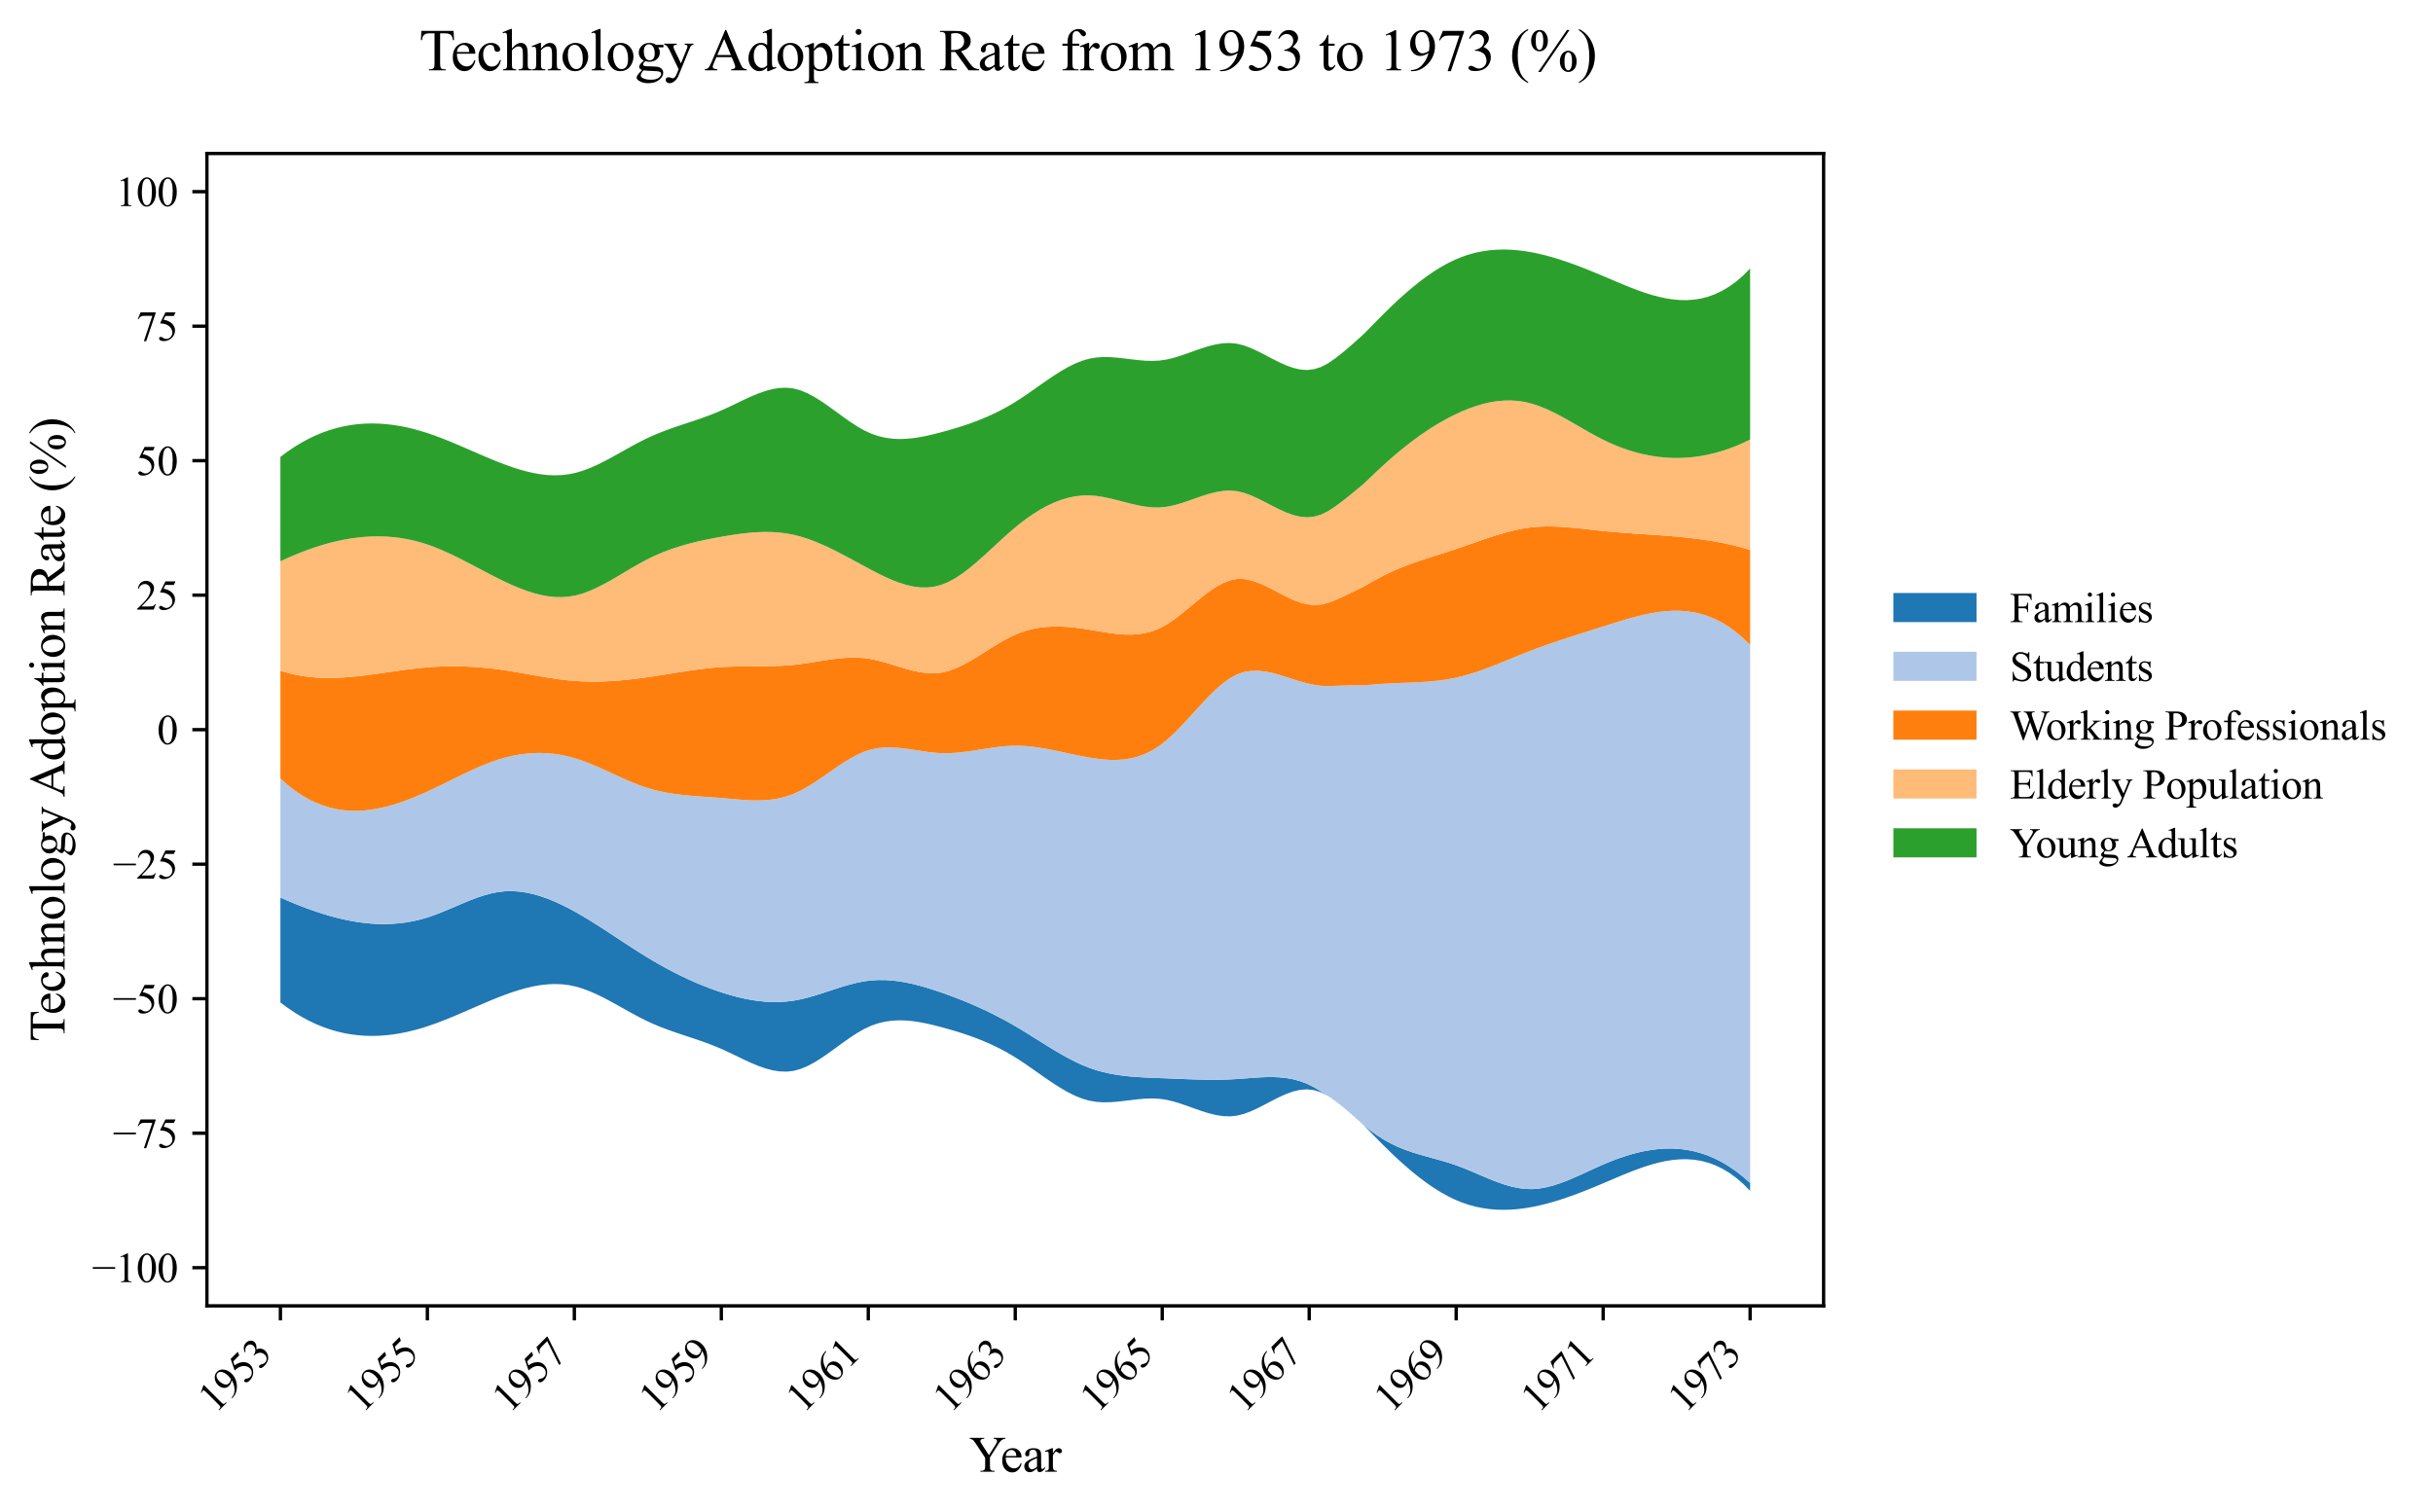 <?xml version="1.0" encoding="utf-8" standalone="no"?>
<!DOCTYPE svg PUBLIC "-//W3C//DTD SVG 1.1//EN"
  "http://www.w3.org/Graphics/SVG/1.1/DTD/svg11.dtd">
<svg xmlns:xlink="http://www.w3.org/1999/xlink" width="585.115pt" height="363.785pt" viewBox="0 0 585.115 363.785" xmlns="http://www.w3.org/2000/svg" version="1.1">
 <defs>
  <style type="text/css">*{stroke-linejoin: round; stroke-linecap: butt}</style>
 </defs>
 <g id="figure_1">
  <g id="patch_1">
   <path d="M 0 363.785 
L 585.115 363.785 
L 585.115 0 
L 0 0 
z
" style="fill: #ffffff"/>
  </g>
  <g id="axes_1">
   <g id="patch_2">
    <path d="M 49.761 314.121 
L 438.561 314.121 
L 438.561 36.921 
L 49.761 36.921 
z
" style="fill: #ffffff"/>
   </g>
   <g id="PolyCollection_1">
    <path d="M 67.434 215.912 
L 67.434 241.135 
L 69.125 242.397 
L 70.816 243.54 
L 72.507 244.568 
L 74.198 245.485 
L 75.89 246.292 
L 77.581 246.993 
L 79.272 247.592 
L 80.963 248.09 
L 82.654 248.491 
L 84.345 248.798 
L 86.037 249.014 
L 87.728 249.142 
L 89.419 249.185 
L 91.11 249.146 
L 92.801 249.027 
L 94.492 248.832 
L 96.184 248.564 
L 97.875 248.226 
L 99.566 247.82 
L 101.257 247.35 
L 102.948 246.819 
L 104.639 246.231 
L 106.331 245.595 
L 108.022 244.92 
L 109.713 244.215 
L 111.404 243.49 
L 113.095 242.755 
L 114.786 242.019 
L 116.478 241.291 
L 118.169 240.581 
L 119.86 239.897 
L 121.551 239.251 
L 123.242 238.652 
L 124.933 238.112 
L 126.625 237.642 
L 128.316 237.255 
L 130.007 236.961 
L 131.698 236.774 
L 133.389 236.703 
L 135.08 236.761 
L 136.772 236.959 
L 138.463 237.31 
L 140.154 237.814 
L 141.845 238.451 
L 143.536 239.197 
L 145.227 240.029 
L 146.919 240.924 
L 148.61 241.857 
L 150.301 242.806 
L 151.992 243.747 
L 153.683 244.655 
L 155.375 245.508 
L 157.066 246.285 
L 158.757 246.989 
L 160.448 247.634 
L 162.139 248.237 
L 163.83 248.811 
L 165.522 249.373 
L 167.213 249.938 
L 168.904 250.521 
L 170.595 251.137 
L 172.286 251.802 
L 173.977 252.53 
L 175.669 253.319 
L 177.36 254.137 
L 179.051 254.95 
L 180.742 255.724 
L 182.433 256.422 
L 184.124 257.012 
L 185.816 257.457 
L 187.507 257.724 
L 189.198 257.778 
L 190.889 257.585 
L 192.58 257.117 
L 194.271 256.403 
L 195.963 255.489 
L 197.654 254.424 
L 199.345 253.256 
L 201.036 252.031 
L 202.727 250.798 
L 204.418 249.605 
L 206.11 248.499 
L 207.801 247.528 
L 209.492 246.739 
L 211.183 246.152 
L 212.874 245.751 
L 214.565 245.519 
L 216.257 245.436 
L 217.948 245.485 
L 219.639 245.648 
L 221.33 245.907 
L 223.021 246.244 
L 224.712 246.641 
L 226.404 247.079 
L 228.095 247.544 
L 229.786 248.038 
L 231.477 248.568 
L 233.168 249.14 
L 234.86 249.761 
L 236.551 250.437 
L 238.242 251.175 
L 239.933 251.982 
L 241.624 252.864 
L 243.315 253.828 
L 245.007 254.879 
L 246.698 256.007 
L 248.389 257.182 
L 250.08 258.375 
L 251.771 259.556 
L 253.462 260.697 
L 255.154 261.767 
L 256.845 262.737 
L 258.536 263.578 
L 260.227 264.26 
L 261.918 264.754 
L 263.609 265.043 
L 265.301 265.156 
L 266.992 265.131 
L 268.683 265.007 
L 270.374 264.82 
L 272.065 264.611 
L 273.756 264.417 
L 275.448 264.276 
L 277.139 264.227 
L 278.83 264.308 
L 280.521 264.553 
L 282.212 264.955 
L 283.903 265.47 
L 285.595 266.054 
L 287.286 266.662 
L 288.977 267.252 
L 290.668 267.779 
L 292.359 268.198 
L 294.05 268.467 
L 295.742 268.54 
L 297.433 268.374 
L 299.124 267.952 
L 300.815 267.322 
L 302.506 266.545 
L 304.197 265.681 
L 305.889 264.79 
L 307.58 263.933 
L 309.271 263.168 
L 310.962 262.557 
L 312.653 262.16 
L 314.344 262.037 
L 316.036 262.241 
L 317.727 262.77 
L 319.418 263.664 
L 321.109 264.84 
L 322.8 266.158 
L 324.492 267.582 
L 326.183 269.075 
L 327.874 270.598 
L 329.565 272.303 
L 331.256 274.032 
L 332.947 275.736 
L 334.639 277.386 
L 336.33 278.974 
L 338.021 280.492 
L 339.712 281.932 
L 341.403 283.288 
L 343.094 284.552 
L 344.786 285.717 
L 346.477 286.775 
L 348.168 287.721 
L 349.859 288.546 
L 351.55 289.244 
L 353.241 289.818 
L 354.933 290.273 
L 356.624 290.615 
L 358.315 290.85 
L 360.006 290.983 
L 361.697 291.021 
L 363.388 290.97 
L 365.08 290.834 
L 366.771 290.621 
L 368.462 290.335 
L 370.153 289.983 
L 371.844 289.569 
L 373.535 289.1 
L 375.227 288.581 
L 376.918 288.016 
L 378.609 287.413 
L 380.3 286.775 
L 381.991 286.108 
L 383.682 285.418 
L 385.374 284.71 
L 387.065 283.991 
L 388.756 283.271 
L 390.447 282.563 
L 392.138 281.88 
L 393.829 281.236 
L 395.521 280.641 
L 397.212 280.11 
L 398.903 279.655 
L 400.594 279.288 
L 402.285 279.023 
L 403.977 278.872 
L 405.668 278.848 
L 407.359 278.963 
L 409.05 279.231 
L 410.741 279.664 
L 412.432 280.275 
L 414.124 281.077 
L 415.815 282.082 
L 417.506 283.303 
L 419.197 284.753 
L 420.888 286.444 
L 420.888 284.554 
L 420.888 284.554 
L 419.197 283.065 
L 417.506 281.741 
L 415.815 280.576 
L 414.124 279.563 
L 412.432 278.698 
L 410.741 277.975 
L 409.05 277.388 
L 407.359 276.93 
L 405.668 276.597 
L 403.977 276.383 
L 402.285 276.281 
L 400.594 276.286 
L 398.903 276.393 
L 397.212 276.595 
L 395.521 276.886 
L 393.829 277.262 
L 392.138 277.715 
L 390.447 278.241 
L 388.756 278.834 
L 387.065 279.487 
L 385.374 280.195 
L 383.682 280.949 
L 381.991 281.727 
L 380.3 282.506 
L 378.609 283.262 
L 376.918 283.974 
L 375.227 284.617 
L 373.535 285.168 
L 371.844 285.603 
L 370.153 285.901 
L 368.462 286.037 
L 366.771 285.991 
L 365.08 285.77 
L 363.388 285.399 
L 361.697 284.904 
L 360.006 284.313 
L 358.315 283.65 
L 356.624 282.943 
L 354.933 282.217 
L 353.241 281.499 
L 351.55 280.815 
L 349.859 280.191 
L 348.168 279.639 
L 346.477 279.14 
L 344.786 278.67 
L 343.094 278.206 
L 341.403 277.724 
L 339.712 277.201 
L 338.021 276.613 
L 336.33 275.936 
L 334.639 275.147 
L 332.947 274.223 
L 331.256 273.144 
L 329.565 271.927 
L 327.874 270.598 
L 326.183 269.075 
L 324.492 267.582 
L 322.8 266.158 
L 321.109 264.84 
L 319.418 263.664 
L 317.727 262.569 
L 316.036 261.544 
L 314.344 260.706 
L 312.653 260.068 
L 310.962 259.61 
L 309.271 259.309 
L 307.58 259.14 
L 305.889 259.079 
L 304.197 259.103 
L 302.506 259.187 
L 300.815 259.307 
L 299.124 259.44 
L 297.433 259.561 
L 295.742 259.65 
L 294.05 259.704 
L 292.359 259.726 
L 290.668 259.723 
L 288.977 259.697 
L 287.286 259.653 
L 285.595 259.596 
L 283.903 259.531 
L 282.212 259.461 
L 280.521 259.391 
L 278.83 259.325 
L 277.139 259.261 
L 275.448 259.188 
L 273.756 259.093 
L 272.065 258.965 
L 270.374 258.793 
L 268.683 258.564 
L 266.992 258.266 
L 265.301 257.888 
L 263.609 257.419 
L 261.918 256.846 
L 260.227 256.161 
L 258.536 255.375 
L 256.845 254.504 
L 255.154 253.563 
L 253.462 252.568 
L 251.771 251.535 
L 250.08 250.479 
L 248.389 249.417 
L 246.698 248.364 
L 245.007 247.336 
L 243.315 246.348 
L 241.624 245.407 
L 239.933 244.512 
L 238.242 243.66 
L 236.551 242.85 
L 234.86 242.079 
L 233.168 241.346 
L 231.477 240.649 
L 229.786 239.985 
L 228.095 239.353 
L 226.404 238.75 
L 224.712 238.178 
L 223.021 237.643 
L 221.33 237.155 
L 219.639 236.724 
L 217.948 236.358 
L 216.257 236.067 
L 214.565 235.86 
L 212.874 235.747 
L 211.183 235.737 
L 209.492 235.839 
L 207.801 236.061 
L 206.11 236.395 
L 204.418 236.818 
L 202.727 237.308 
L 201.036 237.841 
L 199.345 238.396 
L 197.654 238.949 
L 195.963 239.479 
L 194.271 239.962 
L 192.58 240.376 
L 190.889 240.698 
L 189.198 240.913 
L 187.507 241.024 
L 185.816 241.037 
L 184.124 240.957 
L 182.433 240.791 
L 180.742 240.544 
L 179.051 240.222 
L 177.36 239.831 
L 175.669 239.377 
L 173.977 238.866 
L 172.286 238.303 
L 170.595 237.691 
L 168.904 237.031 
L 167.213 236.324 
L 165.522 235.57 
L 163.83 234.771 
L 162.139 233.926 
L 160.448 233.038 
L 158.757 232.106 
L 157.066 231.132 
L 155.375 230.117 
L 153.683 229.063 
L 151.992 227.981 
L 150.301 226.879 
L 148.61 225.767 
L 146.919 224.654 
L 145.227 223.55 
L 143.536 222.465 
L 141.845 221.407 
L 140.154 220.387 
L 138.463 219.413 
L 136.772 218.496 
L 135.08 217.645 
L 133.389 216.87 
L 131.698 216.18 
L 130.007 215.585 
L 128.316 215.095 
L 126.625 214.72 
L 124.933 214.47 
L 123.242 214.354 
L 121.551 214.382 
L 119.86 214.564 
L 118.169 214.895 
L 116.478 215.354 
L 114.786 215.914 
L 113.095 216.553 
L 111.404 217.245 
L 109.713 217.965 
L 108.022 218.689 
L 106.331 219.393 
L 104.639 220.051 
L 102.948 220.64 
L 101.257 221.138 
L 99.566 221.541 
L 97.875 221.855 
L 96.184 222.081 
L 94.492 222.224 
L 92.801 222.286 
L 91.11 222.272 
L 89.419 222.184 
L 87.728 222.027 
L 86.037 221.802 
L 84.345 221.515 
L 82.654 221.167 
L 80.963 220.764 
L 79.272 220.307 
L 77.581 219.801 
L 75.89 219.248 
L 74.198 218.653 
L 72.507 218.018 
L 70.816 217.348 
L 69.125 216.644 
L 67.434 215.912 
z
" clip-path="url(#p9471d25088)" style="fill: #1f77b4"/>
   </g>
   <g id="PolyCollection_2">
    <path d="M 67.434 187.272 
L 67.434 215.912 
L 69.125 216.644 
L 70.816 217.348 
L 72.507 218.018 
L 74.198 218.653 
L 75.89 219.248 
L 77.581 219.801 
L 79.272 220.307 
L 80.963 220.764 
L 82.654 221.167 
L 84.345 221.515 
L 86.037 221.802 
L 87.728 222.027 
L 89.419 222.184 
L 91.11 222.272 
L 92.801 222.286 
L 94.492 222.224 
L 96.184 222.081 
L 97.875 221.855 
L 99.566 221.541 
L 101.257 221.138 
L 102.948 220.64 
L 104.639 220.051 
L 106.331 219.393 
L 108.022 218.689 
L 109.713 217.965 
L 111.404 217.245 
L 113.095 216.553 
L 114.786 215.914 
L 116.478 215.354 
L 118.169 214.895 
L 119.86 214.564 
L 121.551 214.382 
L 123.242 214.354 
L 124.933 214.47 
L 126.625 214.72 
L 128.316 215.095 
L 130.007 215.585 
L 131.698 216.18 
L 133.389 216.87 
L 135.08 217.645 
L 136.772 218.496 
L 138.463 219.413 
L 140.154 220.387 
L 141.845 221.407 
L 143.536 222.465 
L 145.227 223.55 
L 146.919 224.654 
L 148.61 225.767 
L 150.301 226.879 
L 151.992 227.981 
L 153.683 229.063 
L 155.375 230.117 
L 157.066 231.132 
L 158.757 232.106 
L 160.448 233.038 
L 162.139 233.926 
L 163.83 234.771 
L 165.522 235.57 
L 167.213 236.324 
L 168.904 237.031 
L 170.595 237.691 
L 172.286 238.303 
L 173.977 238.866 
L 175.669 239.377 
L 177.36 239.831 
L 179.051 240.222 
L 180.742 240.544 
L 182.433 240.791 
L 184.124 240.957 
L 185.816 241.037 
L 187.507 241.024 
L 189.198 240.913 
L 190.889 240.698 
L 192.58 240.376 
L 194.271 239.962 
L 195.963 239.479 
L 197.654 238.949 
L 199.345 238.396 
L 201.036 237.841 
L 202.727 237.308 
L 204.418 236.818 
L 206.11 236.395 
L 207.801 236.061 
L 209.492 235.839 
L 211.183 235.737 
L 212.874 235.747 
L 214.565 235.86 
L 216.257 236.067 
L 217.948 236.358 
L 219.639 236.724 
L 221.33 237.155 
L 223.021 237.643 
L 224.712 238.178 
L 226.404 238.75 
L 228.095 239.353 
L 229.786 239.985 
L 231.477 240.649 
L 233.168 241.346 
L 234.86 242.079 
L 236.551 242.85 
L 238.242 243.66 
L 239.933 244.512 
L 241.624 245.407 
L 243.315 246.348 
L 245.007 247.336 
L 246.698 248.364 
L 248.389 249.417 
L 250.08 250.479 
L 251.771 251.535 
L 253.462 252.568 
L 255.154 253.563 
L 256.845 254.504 
L 258.536 255.375 
L 260.227 256.161 
L 261.918 256.846 
L 263.609 257.419 
L 265.301 257.888 
L 266.992 258.266 
L 268.683 258.564 
L 270.374 258.793 
L 272.065 258.965 
L 273.756 259.093 
L 275.448 259.188 
L 277.139 259.261 
L 278.83 259.325 
L 280.521 259.391 
L 282.212 259.461 
L 283.903 259.531 
L 285.595 259.596 
L 287.286 259.653 
L 288.977 259.697 
L 290.668 259.723 
L 292.359 259.726 
L 294.05 259.704 
L 295.742 259.65 
L 297.433 259.561 
L 299.124 259.44 
L 300.815 259.307 
L 302.506 259.187 
L 304.197 259.103 
L 305.889 259.079 
L 307.58 259.14 
L 309.271 259.309 
L 310.962 259.61 
L 312.653 260.068 
L 314.344 260.706 
L 316.036 261.544 
L 317.727 262.569 
L 319.418 263.664 
L 321.109 264.84 
L 322.8 266.158 
L 324.492 267.582 
L 326.183 269.075 
L 327.874 270.598 
L 329.565 271.927 
L 331.256 273.144 
L 332.947 274.223 
L 334.639 275.147 
L 336.33 275.936 
L 338.021 276.613 
L 339.712 277.201 
L 341.403 277.724 
L 343.094 278.206 
L 344.786 278.67 
L 346.477 279.14 
L 348.168 279.639 
L 349.859 280.191 
L 351.55 280.815 
L 353.241 281.499 
L 354.933 282.217 
L 356.624 282.943 
L 358.315 283.65 
L 360.006 284.313 
L 361.697 284.904 
L 363.388 285.399 
L 365.08 285.77 
L 366.771 285.991 
L 368.462 286.037 
L 370.153 285.901 
L 371.844 285.603 
L 373.535 285.168 
L 375.227 284.617 
L 376.918 283.974 
L 378.609 283.262 
L 380.3 282.506 
L 381.991 281.727 
L 383.682 280.949 
L 385.374 280.195 
L 387.065 279.487 
L 388.756 278.834 
L 390.447 278.241 
L 392.138 277.715 
L 393.829 277.262 
L 395.521 276.886 
L 397.212 276.595 
L 398.903 276.393 
L 400.594 276.286 
L 402.285 276.281 
L 403.977 276.383 
L 405.668 276.597 
L 407.359 276.93 
L 409.05 277.388 
L 410.741 277.975 
L 412.432 278.698 
L 414.124 279.563 
L 415.815 280.576 
L 417.506 281.741 
L 419.197 283.065 
L 420.888 284.554 
L 420.888 155.138 
L 420.888 155.138 
L 419.197 153.483 
L 417.506 152.043 
L 415.815 150.807 
L 414.124 149.763 
L 412.432 148.9 
L 410.741 148.208 
L 409.05 147.676 
L 407.359 147.291 
L 405.668 147.044 
L 403.977 146.923 
L 402.285 146.918 
L 400.594 147.016 
L 398.903 147.207 
L 397.212 147.481 
L 395.521 147.825 
L 393.829 148.229 
L 392.138 148.682 
L 390.447 149.172 
L 388.756 149.689 
L 387.065 150.222 
L 385.374 150.759 
L 383.682 151.293 
L 381.991 151.825 
L 380.3 152.358 
L 378.609 152.896 
L 376.918 153.442 
L 375.227 153.998 
L 373.535 154.569 
L 371.844 155.157 
L 370.153 155.766 
L 368.462 156.399 
L 366.771 157.058 
L 365.08 157.738 
L 363.388 158.429 
L 361.697 159.121 
L 360.006 159.802 
L 358.315 160.462 
L 356.624 161.09 
L 354.933 161.677 
L 353.241 162.211 
L 351.55 162.682 
L 349.859 163.08 
L 348.168 163.399 
L 346.477 163.65 
L 344.786 163.842 
L 343.094 163.987 
L 341.403 164.095 
L 339.712 164.178 
L 338.021 164.245 
L 336.33 164.309 
L 334.639 164.38 
L 332.947 164.469 
L 331.256 164.584 
L 329.565 164.72 
L 327.874 164.85 
L 326.183 164.843 
L 324.492 164.871 
L 322.8 164.922 
L 321.109 164.982 
L 319.418 165.037 
L 317.727 164.974 
L 316.036 164.732 
L 314.344 164.375 
L 312.653 163.911 
L 310.962 163.381 
L 309.271 162.831 
L 307.58 162.307 
L 305.889 161.853 
L 304.197 161.517 
L 302.506 161.344 
L 300.815 161.379 
L 299.124 161.667 
L 297.433 162.256 
L 295.742 163.179 
L 294.05 164.404 
L 292.359 165.873 
L 290.668 167.528 
L 288.977 169.31 
L 287.286 171.161 
L 285.595 173.022 
L 283.903 174.835 
L 282.212 176.542 
L 280.521 178.084 
L 278.83 179.403 
L 277.139 180.475 
L 275.448 181.318 
L 273.756 181.95 
L 272.065 182.394 
L 270.374 182.668 
L 268.683 182.794 
L 266.992 182.792 
L 265.301 182.682 
L 263.609 182.485 
L 261.918 182.22 
L 260.227 181.908 
L 258.536 181.563 
L 256.845 181.201 
L 255.154 180.835 
L 253.462 180.481 
L 251.771 180.151 
L 250.08 179.862 
L 248.389 179.627 
L 246.698 179.461 
L 245.007 179.377 
L 243.315 179.391 
L 241.624 179.498 
L 239.933 179.677 
L 238.242 179.908 
L 236.551 180.169 
L 234.86 180.439 
L 233.168 180.696 
L 231.477 180.919 
L 229.786 181.088 
L 228.095 181.18 
L 226.404 181.174 
L 224.712 181.059 
L 223.021 180.862 
L 221.33 180.615 
L 219.639 180.351 
L 217.948 180.103 
L 216.257 179.906 
L 214.565 179.792 
L 212.874 179.793 
L 211.183 179.945 
L 209.492 180.279 
L 207.801 180.827 
L 206.11 181.579 
L 204.418 182.496 
L 202.727 183.538 
L 201.036 184.664 
L 199.345 185.835 
L 197.654 187.01 
L 195.963 188.15 
L 194.271 189.213 
L 192.58 190.16 
L 190.889 190.951 
L 189.198 191.561 
L 187.507 192.003 
L 185.816 192.3 
L 184.124 192.47 
L 182.433 192.535 
L 180.742 192.516 
L 179.051 192.432 
L 177.36 192.304 
L 175.669 192.154 
L 173.977 192.001 
L 172.286 191.863 
L 170.595 191.742 
L 168.904 191.625 
L 167.213 191.5 
L 165.522 191.357 
L 163.83 191.182 
L 162.139 190.964 
L 160.448 190.693 
L 158.757 190.355 
L 157.066 189.939 
L 155.375 189.434 
L 153.683 188.838 
L 151.992 188.168 
L 150.301 187.442 
L 148.61 186.682 
L 146.919 185.905 
L 145.227 185.132 
L 143.536 184.381 
L 141.845 183.672 
L 140.154 183.024 
L 138.463 182.457 
L 136.772 181.987 
L 135.08 181.621 
L 133.389 181.356 
L 131.698 181.19 
L 130.007 181.123 
L 128.316 181.153 
L 126.625 181.279 
L 124.933 181.5 
L 123.242 181.813 
L 121.551 182.218 
L 119.86 182.712 
L 118.169 183.292 
L 116.478 183.944 
L 114.786 184.657 
L 113.095 185.418 
L 111.404 186.216 
L 109.713 187.037 
L 108.022 187.871 
L 106.331 188.704 
L 104.639 189.524 
L 102.948 190.32 
L 101.257 191.079 
L 99.566 191.794 
L 97.875 192.457 
L 96.184 193.061 
L 94.492 193.598 
L 92.801 194.062 
L 91.11 194.445 
L 89.419 194.74 
L 87.728 194.939 
L 86.037 195.037 
L 84.345 195.024 
L 82.654 194.894 
L 80.963 194.641 
L 79.272 194.256 
L 77.581 193.732 
L 75.89 193.062 
L 74.198 192.239 
L 72.507 191.256 
L 70.816 190.105 
L 69.125 188.78 
L 67.434 187.272 
z
" clip-path="url(#p9471d25088)" style="fill: #aec7e8"/>
   </g>
   <g id="PolyCollection_3">
    <path d="M 67.434 161.311 
L 67.434 187.272 
L 69.125 188.78 
L 70.816 190.105 
L 72.507 191.256 
L 74.198 192.239 
L 75.89 193.062 
L 77.581 193.732 
L 79.272 194.256 
L 80.963 194.641 
L 82.654 194.894 
L 84.345 195.024 
L 86.037 195.037 
L 87.728 194.939 
L 89.419 194.74 
L 91.11 194.445 
L 92.801 194.062 
L 94.492 193.598 
L 96.184 193.061 
L 97.875 192.457 
L 99.566 191.794 
L 101.257 191.079 
L 102.948 190.32 
L 104.639 189.524 
L 106.331 188.704 
L 108.022 187.871 
L 109.713 187.037 
L 111.404 186.216 
L 113.095 185.418 
L 114.786 184.657 
L 116.478 183.944 
L 118.169 183.292 
L 119.86 182.712 
L 121.551 182.218 
L 123.242 181.813 
L 124.933 181.5 
L 126.625 181.279 
L 128.316 181.153 
L 130.007 181.123 
L 131.698 181.19 
L 133.389 181.356 
L 135.08 181.621 
L 136.772 181.987 
L 138.463 182.457 
L 140.154 183.024 
L 141.845 183.672 
L 143.536 184.381 
L 145.227 185.132 
L 146.919 185.905 
L 148.61 186.682 
L 150.301 187.442 
L 151.992 188.168 
L 153.683 188.838 
L 155.375 189.434 
L 157.066 189.939 
L 158.757 190.355 
L 160.448 190.693 
L 162.139 190.964 
L 163.83 191.182 
L 165.522 191.357 
L 167.213 191.5 
L 168.904 191.625 
L 170.595 191.742 
L 172.286 191.863 
L 173.977 192.001 
L 175.669 192.154 
L 177.36 192.304 
L 179.051 192.432 
L 180.742 192.516 
L 182.433 192.535 
L 184.124 192.47 
L 185.816 192.3 
L 187.507 192.003 
L 189.198 191.561 
L 190.889 190.951 
L 192.58 190.16 
L 194.271 189.213 
L 195.963 188.15 
L 197.654 187.01 
L 199.345 185.835 
L 201.036 184.664 
L 202.727 183.538 
L 204.418 182.496 
L 206.11 181.579 
L 207.801 180.827 
L 209.492 180.279 
L 211.183 179.945 
L 212.874 179.793 
L 214.565 179.792 
L 216.257 179.906 
L 217.948 180.103 
L 219.639 180.351 
L 221.33 180.615 
L 223.021 180.862 
L 224.712 181.059 
L 226.404 181.174 
L 228.095 181.18 
L 229.786 181.088 
L 231.477 180.919 
L 233.168 180.696 
L 234.86 180.439 
L 236.551 180.169 
L 238.242 179.908 
L 239.933 179.677 
L 241.624 179.498 
L 243.315 179.391 
L 245.007 179.377 
L 246.698 179.461 
L 248.389 179.627 
L 250.08 179.862 
L 251.771 180.151 
L 253.462 180.481 
L 255.154 180.835 
L 256.845 181.201 
L 258.536 181.563 
L 260.227 181.908 
L 261.918 182.22 
L 263.609 182.485 
L 265.301 182.682 
L 266.992 182.792 
L 268.683 182.794 
L 270.374 182.668 
L 272.065 182.394 
L 273.756 181.95 
L 275.448 181.318 
L 277.139 180.475 
L 278.83 179.403 
L 280.521 178.084 
L 282.212 176.542 
L 283.903 174.835 
L 285.595 173.022 
L 287.286 171.161 
L 288.977 169.31 
L 290.668 167.528 
L 292.359 165.873 
L 294.05 164.404 
L 295.742 163.179 
L 297.433 162.256 
L 299.124 161.667 
L 300.815 161.379 
L 302.506 161.344 
L 304.197 161.517 
L 305.889 161.853 
L 307.58 162.307 
L 309.271 162.831 
L 310.962 163.381 
L 312.653 163.911 
L 314.344 164.375 
L 316.036 164.732 
L 317.727 164.974 
L 319.418 165.037 
L 321.109 164.982 
L 322.8 164.922 
L 324.492 164.871 
L 326.183 164.843 
L 327.874 164.85 
L 329.565 164.72 
L 331.256 164.584 
L 332.947 164.469 
L 334.639 164.38 
L 336.33 164.309 
L 338.021 164.245 
L 339.712 164.178 
L 341.403 164.095 
L 343.094 163.987 
L 344.786 163.842 
L 346.477 163.65 
L 348.168 163.399 
L 349.859 163.08 
L 351.55 162.682 
L 353.241 162.211 
L 354.933 161.677 
L 356.624 161.09 
L 358.315 160.462 
L 360.006 159.802 
L 361.697 159.121 
L 363.388 158.429 
L 365.08 157.738 
L 366.771 157.058 
L 368.462 156.399 
L 370.153 155.766 
L 371.844 155.157 
L 373.535 154.569 
L 375.227 153.998 
L 376.918 153.442 
L 378.609 152.896 
L 380.3 152.358 
L 381.991 151.825 
L 383.682 151.293 
L 385.374 150.759 
L 387.065 150.222 
L 388.756 149.689 
L 390.447 149.172 
L 392.138 148.682 
L 393.829 148.229 
L 395.521 147.825 
L 397.212 147.481 
L 398.903 147.207 
L 400.594 147.016 
L 402.285 146.918 
L 403.977 146.923 
L 405.668 147.044 
L 407.359 147.291 
L 409.05 147.676 
L 410.741 148.208 
L 412.432 148.9 
L 414.124 149.763 
L 415.815 150.807 
L 417.506 152.043 
L 419.197 153.483 
L 420.888 155.138 
L 420.888 132.283 
L 420.888 132.283 
L 419.197 131.783 
L 417.506 131.333 
L 415.815 130.931 
L 414.124 130.573 
L 412.432 130.255 
L 410.741 129.974 
L 409.05 129.726 
L 407.359 129.508 
L 405.668 129.315 
L 403.977 129.144 
L 402.285 128.992 
L 400.594 128.855 
L 398.903 128.73 
L 397.212 128.612 
L 395.521 128.499 
L 393.829 128.386 
L 392.138 128.27 
L 390.447 128.147 
L 388.756 128.015 
L 387.065 127.868 
L 385.374 127.704 
L 383.682 127.522 
L 381.991 127.332 
L 380.3 127.144 
L 378.609 126.969 
L 376.918 126.819 
L 375.227 126.704 
L 373.535 126.635 
L 371.844 126.624 
L 370.153 126.681 
L 368.462 126.818 
L 366.771 127.044 
L 365.08 127.357 
L 363.388 127.744 
L 361.697 128.195 
L 360.006 128.699 
L 358.315 129.242 
L 356.624 129.815 
L 354.933 130.405 
L 353.241 131.001 
L 351.55 131.59 
L 349.859 132.163 
L 348.168 132.713 
L 346.477 133.249 
L 344.786 133.782 
L 343.094 134.323 
L 341.403 134.882 
L 339.712 135.471 
L 338.021 136.099 
L 336.33 136.778 
L 334.639 137.519 
L 332.947 138.331 
L 331.256 139.223 
L 329.565 140.174 
L 327.874 141.136 
L 326.183 141.955 
L 324.492 142.784 
L 322.8 143.588 
L 321.109 144.331 
L 319.418 144.98 
L 317.727 145.398 
L 316.036 145.503 
L 314.344 145.34 
L 312.653 144.907 
L 310.962 144.263 
L 309.271 143.472 
L 307.58 142.599 
L 305.889 141.709 
L 304.197 140.867 
L 302.506 140.135 
L 300.815 139.58 
L 299.124 139.265 
L 297.433 139.256 
L 295.742 139.603 
L 294.05 140.278 
L 292.359 141.221 
L 290.668 142.371 
L 288.977 143.668 
L 287.286 145.05 
L 285.595 146.459 
L 283.903 147.833 
L 282.212 149.112 
L 280.521 150.235 
L 278.83 151.143 
L 277.139 151.813 
L 275.448 152.269 
L 273.756 152.537 
L 272.065 152.646 
L 270.374 152.621 
L 268.683 152.489 
L 266.992 152.279 
L 265.301 152.017 
L 263.609 151.729 
L 261.918 151.444 
L 260.227 151.186 
L 258.536 150.97 
L 256.845 150.81 
L 255.154 150.717 
L 253.462 150.705 
L 251.771 150.786 
L 250.08 150.973 
L 248.389 151.279 
L 246.698 151.717 
L 245.007 152.298 
L 243.315 153.035 
L 241.624 153.915 
L 239.933 154.899 
L 238.242 155.947 
L 236.551 157.021 
L 234.86 158.08 
L 233.168 159.087 
L 231.477 160.001 
L 229.786 160.782 
L 228.095 161.392 
L 226.404 161.792 
L 224.712 161.956 
L 223.021 161.911 
L 221.33 161.694 
L 219.639 161.344 
L 217.948 160.898 
L 216.257 160.392 
L 214.565 159.866 
L 212.874 159.355 
L 211.183 158.898 
L 209.492 158.531 
L 207.801 158.292 
L 206.11 158.183 
L 204.418 158.187 
L 202.727 158.284 
L 201.036 158.454 
L 199.345 158.679 
L 197.654 158.937 
L 195.963 159.211 
L 194.271 159.48 
L 192.58 159.726 
L 190.889 159.927 
L 189.198 160.074 
L 187.507 160.172 
L 185.816 160.232 
L 184.124 160.264 
L 182.433 160.277 
L 180.742 160.283 
L 179.051 160.291 
L 177.36 160.31 
L 175.669 160.353 
L 173.977 160.427 
L 172.286 160.543 
L 170.595 160.7 
L 168.904 160.892 
L 167.213 161.113 
L 165.522 161.356 
L 163.83 161.616 
L 162.139 161.886 
L 160.448 162.16 
L 158.757 162.432 
L 157.066 162.695 
L 155.375 162.944 
L 153.683 163.174 
L 151.992 163.38 
L 150.301 163.56 
L 148.61 163.71 
L 146.919 163.827 
L 145.227 163.908 
L 143.536 163.95 
L 141.845 163.95 
L 140.154 163.904 
L 138.463 163.808 
L 136.772 163.662 
L 135.08 163.469 
L 133.389 163.239 
L 131.698 162.978 
L 130.007 162.696 
L 128.316 162.4 
L 126.625 162.099 
L 124.933 161.8 
L 123.242 161.513 
L 121.551 161.245 
L 119.86 161.004 
L 118.169 160.796 
L 116.478 160.622 
L 114.786 160.481 
L 113.095 160.375 
L 111.404 160.305 
L 109.713 160.27 
L 108.022 160.272 
L 106.331 160.311 
L 104.639 160.387 
L 102.948 160.502 
L 101.257 160.654 
L 99.566 160.839 
L 97.875 161.05 
L 96.184 161.279 
L 94.492 161.52 
L 92.801 161.766 
L 91.11 162.01 
L 89.419 162.245 
L 87.728 162.463 
L 86.037 162.659 
L 84.345 162.825 
L 82.654 162.954 
L 80.963 163.039 
L 79.272 163.073 
L 77.581 163.05 
L 75.89 162.962 
L 74.198 162.803 
L 72.507 162.565 
L 70.816 162.242 
L 69.125 161.826 
L 67.434 161.311 
z
" clip-path="url(#p9471d25088)" style="fill: #ff7f0e"/>
   </g>
   <g id="PolyCollection_4">
    <path d="M 67.434 135.014 
L 67.434 161.311 
L 69.125 161.826 
L 70.816 162.242 
L 72.507 162.565 
L 74.198 162.803 
L 75.89 162.962 
L 77.581 163.05 
L 79.272 163.073 
L 80.963 163.039 
L 82.654 162.954 
L 84.345 162.825 
L 86.037 162.659 
L 87.728 162.463 
L 89.419 162.245 
L 91.11 162.01 
L 92.801 161.766 
L 94.492 161.52 
L 96.184 161.279 
L 97.875 161.05 
L 99.566 160.839 
L 101.257 160.654 
L 102.948 160.502 
L 104.639 160.387 
L 106.331 160.311 
L 108.022 160.272 
L 109.713 160.27 
L 111.404 160.305 
L 113.095 160.375 
L 114.786 160.481 
L 116.478 160.622 
L 118.169 160.796 
L 119.86 161.004 
L 121.551 161.245 
L 123.242 161.513 
L 124.933 161.8 
L 126.625 162.099 
L 128.316 162.4 
L 130.007 162.696 
L 131.698 162.978 
L 133.389 163.239 
L 135.08 163.469 
L 136.772 163.662 
L 138.463 163.808 
L 140.154 163.904 
L 141.845 163.95 
L 143.536 163.95 
L 145.227 163.908 
L 146.919 163.827 
L 148.61 163.71 
L 150.301 163.56 
L 151.992 163.38 
L 153.683 163.174 
L 155.375 162.944 
L 157.066 162.695 
L 158.757 162.432 
L 160.448 162.16 
L 162.139 161.886 
L 163.83 161.616 
L 165.522 161.356 
L 167.213 161.113 
L 168.904 160.892 
L 170.595 160.7 
L 172.286 160.543 
L 173.977 160.427 
L 175.669 160.353 
L 177.36 160.31 
L 179.051 160.291 
L 180.742 160.283 
L 182.433 160.277 
L 184.124 160.264 
L 185.816 160.232 
L 187.507 160.172 
L 189.198 160.074 
L 190.889 159.927 
L 192.58 159.726 
L 194.271 159.48 
L 195.963 159.211 
L 197.654 158.937 
L 199.345 158.679 
L 201.036 158.454 
L 202.727 158.284 
L 204.418 158.187 
L 206.11 158.183 
L 207.801 158.292 
L 209.492 158.531 
L 211.183 158.898 
L 212.874 159.355 
L 214.565 159.866 
L 216.257 160.392 
L 217.948 160.898 
L 219.639 161.344 
L 221.33 161.694 
L 223.021 161.911 
L 224.712 161.956 
L 226.404 161.792 
L 228.095 161.392 
L 229.786 160.782 
L 231.477 160.001 
L 233.168 159.087 
L 234.86 158.08 
L 236.551 157.021 
L 238.242 155.947 
L 239.933 154.899 
L 241.624 153.915 
L 243.315 153.035 
L 245.007 152.298 
L 246.698 151.717 
L 248.389 151.279 
L 250.08 150.973 
L 251.771 150.786 
L 253.462 150.705 
L 255.154 150.717 
L 256.845 150.81 
L 258.536 150.97 
L 260.227 151.186 
L 261.918 151.444 
L 263.609 151.729 
L 265.301 152.017 
L 266.992 152.279 
L 268.683 152.489 
L 270.374 152.621 
L 272.065 152.646 
L 273.756 152.537 
L 275.448 152.269 
L 277.139 151.813 
L 278.83 151.143 
L 280.521 150.235 
L 282.212 149.112 
L 283.903 147.833 
L 285.595 146.459 
L 287.286 145.05 
L 288.977 143.668 
L 290.668 142.371 
L 292.359 141.221 
L 294.05 140.278 
L 295.742 139.603 
L 297.433 139.256 
L 299.124 139.265 
L 300.815 139.58 
L 302.506 140.135 
L 304.197 140.867 
L 305.889 141.709 
L 307.58 142.599 
L 309.271 143.472 
L 310.962 144.263 
L 312.653 144.907 
L 314.344 145.34 
L 316.036 145.503 
L 317.727 145.398 
L 319.418 144.98 
L 321.109 144.331 
L 322.8 143.588 
L 324.492 142.784 
L 326.183 141.955 
L 327.874 141.136 
L 329.565 140.174 
L 331.256 139.223 
L 332.947 138.331 
L 334.639 137.519 
L 336.33 136.778 
L 338.021 136.099 
L 339.712 135.471 
L 341.403 134.882 
L 343.094 134.323 
L 344.786 133.782 
L 346.477 133.249 
L 348.168 132.713 
L 349.859 132.163 
L 351.55 131.59 
L 353.241 131.001 
L 354.933 130.405 
L 356.624 129.815 
L 358.315 129.242 
L 360.006 128.699 
L 361.697 128.195 
L 363.388 127.744 
L 365.08 127.357 
L 366.771 127.044 
L 368.462 126.818 
L 370.153 126.681 
L 371.844 126.624 
L 373.535 126.635 
L 375.227 126.704 
L 376.918 126.819 
L 378.609 126.969 
L 380.3 127.144 
L 381.991 127.332 
L 383.682 127.522 
L 385.374 127.704 
L 387.065 127.868 
L 388.756 128.015 
L 390.447 128.147 
L 392.138 128.27 
L 393.829 128.386 
L 395.521 128.499 
L 397.212 128.612 
L 398.903 128.73 
L 400.594 128.855 
L 402.285 128.992 
L 403.977 129.144 
L 405.668 129.315 
L 407.359 129.508 
L 409.05 129.726 
L 410.741 129.974 
L 412.432 130.255 
L 414.124 130.573 
L 415.815 130.931 
L 417.506 131.333 
L 419.197 131.783 
L 420.888 132.283 
L 420.888 105.74 
L 420.888 105.74 
L 419.197 106.548 
L 417.506 107.274 
L 415.815 107.919 
L 414.124 108.482 
L 412.432 108.964 
L 410.741 109.365 
L 409.05 109.685 
L 407.359 109.923 
L 405.668 110.081 
L 403.977 110.158 
L 402.285 110.154 
L 400.594 110.069 
L 398.903 109.904 
L 397.212 109.658 
L 395.521 109.332 
L 393.829 108.925 
L 392.138 108.438 
L 390.447 107.87 
L 388.756 107.223 
L 387.065 106.495 
L 385.374 105.688 
L 383.682 104.806 
L 381.991 103.868 
L 380.3 102.899 
L 378.609 101.92 
L 376.918 100.954 
L 375.227 100.023 
L 373.535 99.152 
L 371.844 98.361 
L 370.153 97.675 
L 368.462 97.115 
L 366.771 96.702 
L 365.08 96.442 
L 363.388 96.327 
L 361.697 96.35 
L 360.006 96.503 
L 358.315 96.779 
L 356.624 97.17 
L 354.933 97.669 
L 353.241 98.27 
L 351.55 98.963 
L 349.859 99.742 
L 348.168 100.602 
L 346.477 101.539 
L 344.786 102.554 
L 343.094 103.643 
L 341.403 104.806 
L 339.712 106.041 
L 338.021 107.346 
L 336.33 108.72 
L 334.639 110.161 
L 332.947 111.669 
L 331.256 113.237 
L 329.565 114.841 
L 327.874 116.431 
L 326.183 117.849 
L 324.492 119.246 
L 322.8 120.585 
L 321.109 121.828 
L 319.418 122.938 
L 317.727 123.777 
L 316.036 124.261 
L 314.344 124.431 
L 312.653 124.282 
L 310.962 123.868 
L 309.271 123.249 
L 307.58 122.483 
L 305.889 121.631 
L 304.197 120.751 
L 302.506 119.902 
L 300.815 119.144 
L 299.124 118.536 
L 297.433 118.137 
L 295.742 117.996 
L 294.05 118.094 
L 292.359 118.383 
L 290.668 118.818 
L 288.977 119.353 
L 287.286 119.941 
L 285.595 120.537 
L 283.903 121.093 
L 282.212 121.565 
L 280.521 121.905 
L 278.83 122.069 
L 277.139 122.045 
L 275.448 121.865 
L 273.756 121.567 
L 272.065 121.185 
L 270.374 120.756 
L 268.683 120.316 
L 266.992 119.9 
L 265.301 119.544 
L 263.609 119.284 
L 261.918 119.156 
L 260.227 119.19 
L 258.536 119.388 
L 256.845 119.744 
L 255.154 120.252 
L 253.462 120.907 
L 251.771 121.701 
L 250.08 122.63 
L 248.389 123.688 
L 246.698 124.868 
L 245.007 126.164 
L 243.315 127.571 
L 241.624 129.066 
L 239.933 130.616 
L 238.242 132.185 
L 236.551 133.735 
L 234.86 135.233 
L 233.168 136.642 
L 231.477 137.926 
L 229.786 139.049 
L 228.095 139.977 
L 226.404 140.672 
L 224.712 141.112 
L 223.021 141.31 
L 221.33 141.291 
L 219.639 141.078 
L 217.948 140.696 
L 216.257 140.167 
L 214.565 139.516 
L 212.874 138.765 
L 211.183 137.94 
L 209.492 137.063 
L 207.801 136.157 
L 206.11 135.241 
L 204.418 134.328 
L 202.727 133.429 
L 201.036 132.558 
L 199.345 131.728 
L 197.654 130.952 
L 195.963 130.242 
L 194.271 129.612 
L 192.58 129.074 
L 190.889 128.641 
L 189.198 128.32 
L 187.507 128.105 
L 185.816 127.985 
L 184.124 127.952 
L 182.433 127.995 
L 180.742 128.104 
L 179.051 128.272 
L 177.36 128.487 
L 175.669 128.741 
L 173.977 129.024 
L 172.286 129.326 
L 170.595 129.651 
L 168.904 130.004 
L 167.213 130.392 
L 165.522 130.823 
L 163.83 131.303 
L 162.139 131.84 
L 160.448 132.44 
L 158.757 133.111 
L 157.066 133.86 
L 155.375 134.693 
L 153.683 135.608 
L 151.992 136.579 
L 150.301 137.581 
L 148.61 138.586 
L 146.919 139.57 
L 145.227 140.504 
L 143.536 141.363 
L 141.845 142.12 
L 140.154 142.749 
L 138.463 143.223 
L 136.772 143.519 
L 135.08 143.64 
L 133.389 143.6 
L 131.698 143.413 
L 130.007 143.093 
L 128.316 142.654 
L 126.625 142.11 
L 124.933 141.475 
L 123.242 140.764 
L 121.551 139.99 
L 119.86 139.167 
L 118.169 138.309 
L 116.478 137.428 
L 114.786 136.536 
L 113.095 135.646 
L 111.404 134.77 
L 109.713 133.92 
L 108.022 133.108 
L 106.331 132.348 
L 104.639 131.65 
L 102.948 131.027 
L 101.257 130.491 
L 99.566 130.041 
L 97.875 129.675 
L 96.184 129.392 
L 94.492 129.189 
L 92.801 129.064 
L 91.11 129.015 
L 89.419 129.039 
L 87.728 129.134 
L 86.037 129.298 
L 84.345 129.529 
L 82.654 129.824 
L 80.963 130.181 
L 79.272 130.599 
L 77.581 131.074 
L 75.89 131.605 
L 74.198 132.189 
L 72.507 132.824 
L 70.816 133.508 
L 69.125 134.239 
L 67.434 135.014 
z
" clip-path="url(#p9471d25088)" style="fill: #ffbb78"/>
   </g>
   <g id="PolyCollection_5">
    <path d="M 67.434 109.907 
L 67.434 135.014 
L 69.125 134.239 
L 70.816 133.508 
L 72.507 132.824 
L 74.198 132.189 
L 75.89 131.605 
L 77.581 131.074 
L 79.272 130.599 
L 80.963 130.181 
L 82.654 129.824 
L 84.345 129.529 
L 86.037 129.298 
L 87.728 129.134 
L 89.419 129.039 
L 91.11 129.015 
L 92.801 129.064 
L 94.492 129.189 
L 96.184 129.392 
L 97.875 129.675 
L 99.566 130.041 
L 101.257 130.491 
L 102.948 131.027 
L 104.639 131.65 
L 106.331 132.348 
L 108.022 133.108 
L 109.713 133.92 
L 111.404 134.77 
L 113.095 135.646 
L 114.786 136.536 
L 116.478 137.428 
L 118.169 138.309 
L 119.86 139.167 
L 121.551 139.99 
L 123.242 140.764 
L 124.933 141.475 
L 126.625 142.11 
L 128.316 142.654 
L 130.007 143.093 
L 131.698 143.413 
L 133.389 143.6 
L 135.08 143.64 
L 136.772 143.519 
L 138.463 143.223 
L 140.154 142.749 
L 141.845 142.12 
L 143.536 141.363 
L 145.227 140.504 
L 146.919 139.57 
L 148.61 138.586 
L 150.301 137.581 
L 151.992 136.579 
L 153.683 135.608 
L 155.375 134.693 
L 157.066 133.86 
L 158.757 133.111 
L 160.448 132.44 
L 162.139 131.84 
L 163.83 131.303 
L 165.522 130.823 
L 167.213 130.392 
L 168.904 130.004 
L 170.595 129.651 
L 172.286 129.326 
L 173.977 129.024 
L 175.669 128.741 
L 177.36 128.487 
L 179.051 128.272 
L 180.742 128.104 
L 182.433 127.995 
L 184.124 127.952 
L 185.816 127.985 
L 187.507 128.105 
L 189.198 128.32 
L 190.889 128.641 
L 192.58 129.074 
L 194.271 129.612 
L 195.963 130.242 
L 197.654 130.952 
L 199.345 131.728 
L 201.036 132.558 
L 202.727 133.429 
L 204.418 134.328 
L 206.11 135.241 
L 207.801 136.157 
L 209.492 137.063 
L 211.183 137.94 
L 212.874 138.765 
L 214.565 139.516 
L 216.257 140.167 
L 217.948 140.696 
L 219.639 141.078 
L 221.33 141.291 
L 223.021 141.31 
L 224.712 141.112 
L 226.404 140.672 
L 228.095 139.977 
L 229.786 139.049 
L 231.477 137.926 
L 233.168 136.642 
L 234.86 135.233 
L 236.551 133.735 
L 238.242 132.185 
L 239.933 130.616 
L 241.624 129.066 
L 243.315 127.571 
L 245.007 126.164 
L 246.698 124.868 
L 248.389 123.688 
L 250.08 122.63 
L 251.771 121.701 
L 253.462 120.907 
L 255.154 120.252 
L 256.845 119.744 
L 258.536 119.388 
L 260.227 119.19 
L 261.918 119.156 
L 263.609 119.284 
L 265.301 119.544 
L 266.992 119.9 
L 268.683 120.316 
L 270.374 120.756 
L 272.065 121.185 
L 273.756 121.567 
L 275.448 121.865 
L 277.139 122.045 
L 278.83 122.069 
L 280.521 121.905 
L 282.212 121.565 
L 283.903 121.093 
L 285.595 120.537 
L 287.286 119.941 
L 288.977 119.353 
L 290.668 118.818 
L 292.359 118.383 
L 294.05 118.094 
L 295.742 117.996 
L 297.433 118.137 
L 299.124 118.536 
L 300.815 119.144 
L 302.506 119.902 
L 304.197 120.751 
L 305.889 121.631 
L 307.58 122.483 
L 309.271 123.249 
L 310.962 123.868 
L 312.653 124.282 
L 314.344 124.431 
L 316.036 124.261 
L 317.727 123.777 
L 319.418 122.938 
L 321.109 121.828 
L 322.8 120.585 
L 324.492 119.246 
L 326.183 117.849 
L 327.874 116.431 
L 329.565 114.841 
L 331.256 113.237 
L 332.947 111.669 
L 334.639 110.161 
L 336.33 108.72 
L 338.021 107.346 
L 339.712 106.041 
L 341.403 104.806 
L 343.094 103.643 
L 344.786 102.554 
L 346.477 101.539 
L 348.168 100.602 
L 349.859 99.742 
L 351.55 98.963 
L 353.241 98.27 
L 354.933 97.669 
L 356.624 97.17 
L 358.315 96.779 
L 360.006 96.503 
L 361.697 96.35 
L 363.388 96.327 
L 365.08 96.442 
L 366.771 96.702 
L 368.462 97.115 
L 370.153 97.675 
L 371.844 98.361 
L 373.535 99.152 
L 375.227 100.023 
L 376.918 100.954 
L 378.609 101.92 
L 380.3 102.899 
L 381.991 103.868 
L 383.682 104.806 
L 385.374 105.688 
L 387.065 106.495 
L 388.756 107.223 
L 390.447 107.87 
L 392.138 108.438 
L 393.829 108.925 
L 395.521 109.332 
L 397.212 109.658 
L 398.903 109.904 
L 400.594 110.069 
L 402.285 110.154 
L 403.977 110.158 
L 405.668 110.081 
L 407.359 109.923 
L 409.05 109.685 
L 410.741 109.365 
L 412.432 108.964 
L 414.124 108.482 
L 415.815 107.919 
L 417.506 107.274 
L 419.197 106.548 
L 420.888 105.74 
L 420.888 64.599 
L 420.888 64.599 
L 419.197 66.29 
L 417.506 67.74 
L 415.815 68.961 
L 414.124 69.966 
L 412.432 70.767 
L 410.741 71.378 
L 409.05 71.811 
L 407.359 72.079 
L 405.668 72.195 
L 403.977 72.171 
L 402.285 72.02 
L 400.594 71.755 
L 398.903 71.388 
L 397.212 70.933 
L 395.521 70.401 
L 393.829 69.807 
L 392.138 69.162 
L 390.447 68.479 
L 388.756 67.772 
L 387.065 67.052 
L 385.374 66.332 
L 383.682 65.625 
L 381.991 64.935 
L 380.3 64.268 
L 378.609 63.63 
L 376.918 63.026 
L 375.227 62.462 
L 373.535 61.942 
L 371.844 61.473 
L 370.153 61.06 
L 368.462 60.707 
L 366.771 60.422 
L 365.08 60.208 
L 363.388 60.073 
L 361.697 60.021 
L 360.006 60.059 
L 358.315 60.193 
L 356.624 60.428 
L 354.933 60.77 
L 353.241 61.225 
L 351.55 61.798 
L 349.859 62.497 
L 348.168 63.322 
L 346.477 64.267 
L 344.786 65.326 
L 343.094 66.491 
L 341.403 67.755 
L 339.712 69.111 
L 338.021 70.551 
L 336.33 72.068 
L 334.639 73.656 
L 332.947 75.307 
L 331.256 77.011 
L 329.565 78.74 
L 327.874 80.444 
L 326.183 81.968 
L 324.492 83.46 
L 322.8 84.884 
L 321.109 86.203 
L 319.418 87.378 
L 317.727 88.272 
L 316.036 88.801 
L 314.344 89.006 
L 312.653 88.882 
L 310.962 88.485 
L 309.271 87.874 
L 307.58 87.11 
L 305.889 86.252 
L 304.197 85.361 
L 302.506 84.497 
L 300.815 83.72 
L 299.124 83.09 
L 297.433 82.668 
L 295.742 82.502 
L 294.05 82.576 
L 292.359 82.844 
L 290.668 83.264 
L 288.977 83.79 
L 287.286 84.38 
L 285.595 84.989 
L 283.903 85.572 
L 282.212 86.087 
L 280.521 86.489 
L 278.83 86.735 
L 277.139 86.815 
L 275.448 86.766 
L 273.756 86.625 
L 272.065 86.431 
L 270.374 86.222 
L 268.683 86.036 
L 266.992 85.911 
L 265.301 85.886 
L 263.609 85.999 
L 261.918 86.288 
L 260.227 86.782 
L 258.536 87.464 
L 256.845 88.305 
L 255.154 89.276 
L 253.462 90.346 
L 251.771 91.486 
L 250.08 92.668 
L 248.389 93.861 
L 246.698 95.036 
L 245.007 96.164 
L 243.315 97.215 
L 241.624 98.179 
L 239.933 99.06 
L 238.242 99.867 
L 236.551 100.605 
L 234.86 101.282 
L 233.168 101.902 
L 231.477 102.474 
L 229.786 103.004 
L 228.095 103.498 
L 226.404 103.964 
L 224.712 104.402 
L 223.021 104.798 
L 221.33 105.135 
L 219.639 105.394 
L 217.948 105.557 
L 216.257 105.607 
L 214.565 105.524 
L 212.874 105.291 
L 211.183 104.89 
L 209.492 104.303 
L 207.801 103.514 
L 206.11 102.543 
L 204.418 101.437 
L 202.727 100.244 
L 201.036 99.011 
L 199.345 97.787 
L 197.654 96.618 
L 195.963 95.553 
L 194.271 94.639 
L 192.58 93.925 
L 190.889 93.458 
L 189.198 93.264 
L 187.507 93.318 
L 185.816 93.585 
L 184.124 94.031 
L 182.433 94.62 
L 180.742 95.319 
L 179.051 96.092 
L 177.36 96.905 
L 175.669 97.724 
L 173.977 98.513 
L 172.286 99.241 
L 170.595 99.905 
L 168.904 100.521 
L 167.213 101.104 
L 165.522 101.669 
L 163.83 102.231 
L 162.139 102.806 
L 160.448 103.408 
L 158.757 104.054 
L 157.066 104.757 
L 155.375 105.534 
L 153.683 106.387 
L 151.992 107.296 
L 150.301 108.236 
L 148.61 109.185 
L 146.919 110.119 
L 145.227 111.013 
L 143.536 111.846 
L 141.845 112.592 
L 140.154 113.229 
L 138.463 113.733 
L 136.772 114.083 
L 135.08 114.282 
L 133.389 114.34 
L 131.698 114.269 
L 130.007 114.081 
L 128.316 113.788 
L 126.625 113.4 
L 124.933 112.931 
L 123.242 112.391 
L 121.551 111.792 
L 119.86 111.145 
L 118.169 110.462 
L 116.478 109.752 
L 114.786 109.024 
L 113.095 108.287 
L 111.404 107.552 
L 109.713 106.828 
L 108.022 106.123 
L 106.331 105.448 
L 104.639 104.811 
L 102.948 104.223 
L 101.257 103.692 
L 99.566 103.222 
L 97.875 102.817 
L 96.184 102.478 
L 94.492 102.21 
L 92.801 102.016 
L 91.11 101.897 
L 89.419 101.857 
L 87.728 101.9 
L 86.037 102.028 
L 84.345 102.244 
L 82.654 102.551 
L 80.963 102.952 
L 79.272 103.451 
L 77.581 104.049 
L 75.89 104.75 
L 74.198 105.558 
L 72.507 106.474 
L 70.816 107.503 
L 69.125 108.646 
L 67.434 109.907 
z
" clip-path="url(#p9471d25088)" style="fill: #2ca02c"/>
   </g>
   <g id="matplotlib.axis_1">
    <g id="xtick_1">
     <g id="line2d_1">
      <defs>
       <path id="mec581b76ab" d="M 0 0 
L 0 3.5 
" style="stroke: #000000; stroke-width: 0.8"/>
      </defs>
      <g>
       <use xlink:href="#mec581b76ab" x="67.434" y="314.121" style="stroke: #000000; stroke-width: 0.8"/>
      </g>
     </g>
     <g id="text_1">
      <!-- 1953 -->
      <g transform="translate(51.779 340.173) rotate(-45) scale(0.1 -0.1)">
       <defs>
        <path id="TimesNewRomanPSMT-31" d="M 750 3822 
L 1781 4325 
L 1884 4325 
L 1884 747 
Q 1884 391 1914 303 
Q 1944 216 2037 169 
Q 2131 122 2419 116 
L 2419 0 
L 825 0 
L 825 116 
Q 1125 122 1212 167 
Q 1300 213 1334 289 
Q 1369 366 1369 747 
L 1369 3034 
Q 1369 3497 1338 3628 
Q 1316 3728 1258 3775 
Q 1200 3822 1119 3822 
Q 1003 3822 797 3725 
L 750 3822 
z
" transform="scale(0.016)"/>
        <path id="TimesNewRomanPSMT-39" d="M 338 -88 
L 338 28 
Q 744 34 1094 217 
Q 1444 400 1770 856 
Q 2097 1313 2225 1859 
Q 1734 1544 1338 1544 
Q 891 1544 572 1889 
Q 253 2234 253 2806 
Q 253 3363 572 3797 
Q 956 4325 1575 4325 
Q 2097 4325 2469 3894 
Q 2925 3359 2925 2575 
Q 2925 1869 2578 1258 
Q 2231 647 1613 244 
Q 1109 -88 516 -88 
L 338 -88 
z
M 2275 2091 
Q 2331 2497 2331 2741 
Q 2331 3044 2228 3395 
Q 2125 3747 1936 3934 
Q 1747 4122 1506 4122 
Q 1228 4122 1018 3872 
Q 809 3622 809 3128 
Q 809 2469 1088 2097 
Q 1291 1828 1588 1828 
Q 1731 1828 1928 1897 
Q 2125 1966 2275 2091 
z
" transform="scale(0.016)"/>
        <path id="TimesNewRomanPSMT-35" d="M 2778 4238 
L 2534 3706 
L 1259 3706 
L 981 3138 
Q 1809 3016 2294 2522 
Q 2709 2097 2709 1522 
Q 2709 1188 2573 903 
Q 2438 619 2231 419 
Q 2025 219 1772 97 
Q 1413 -75 1034 -75 
Q 653 -75 479 54 
Q 306 184 306 341 
Q 306 428 378 495 
Q 450 563 559 563 
Q 641 563 702 538 
Q 763 513 909 409 
Q 1144 247 1384 247 
Q 1750 247 2026 523 
Q 2303 800 2303 1197 
Q 2303 1581 2056 1914 
Q 1809 2247 1375 2428 
Q 1034 2569 447 2591 
L 1259 4238 
L 2778 4238 
z
" transform="scale(0.016)"/>
        <path id="TimesNewRomanPSMT-33" d="M 325 3431 
Q 506 3859 782 4092 
Q 1059 4325 1472 4325 
Q 1981 4325 2253 3994 
Q 2459 3747 2459 3466 
Q 2459 3003 1878 2509 
Q 2269 2356 2469 2072 
Q 2669 1788 2669 1403 
Q 2669 853 2319 450 
Q 1863 -75 997 -75 
Q 569 -75 414 31 
Q 259 138 259 259 
Q 259 350 332 419 
Q 406 488 509 488 
Q 588 488 669 463 
Q 722 447 909 348 
Q 1097 250 1169 231 
Q 1284 197 1416 197 
Q 1734 197 1970 444 
Q 2206 691 2206 1028 
Q 2206 1275 2097 1509 
Q 2016 1684 1919 1775 
Q 1784 1900 1550 2001 
Q 1316 2103 1072 2103 
L 972 2103 
L 972 2197 
Q 1219 2228 1467 2375 
Q 1716 2522 1828 2728 
Q 1941 2934 1941 3181 
Q 1941 3503 1739 3701 
Q 1538 3900 1238 3900 
Q 753 3900 428 3381 
L 325 3431 
z
" transform="scale(0.016)"/>
       </defs>
       <use xlink:href="#TimesNewRomanPSMT-31"/>
       <use xlink:href="#TimesNewRomanPSMT-39" x="50"/>
       <use xlink:href="#TimesNewRomanPSMT-35" x="100"/>
       <use xlink:href="#TimesNewRomanPSMT-33" x="150"/>
      </g>
     </g>
    </g>
    <g id="xtick_2">
     <g id="line2d_2">
      <g>
       <use xlink:href="#mec581b76ab" x="102.779" y="314.121" style="stroke: #000000; stroke-width: 0.8"/>
      </g>
     </g>
     <g id="text_2">
      <!-- 1955 -->
      <g transform="translate(87.124 340.173) rotate(-45) scale(0.1 -0.1)">
       <use xlink:href="#TimesNewRomanPSMT-31"/>
       <use xlink:href="#TimesNewRomanPSMT-39" x="50"/>
       <use xlink:href="#TimesNewRomanPSMT-35" x="100"/>
       <use xlink:href="#TimesNewRomanPSMT-35" x="150"/>
      </g>
     </g>
    </g>
    <g id="xtick_3">
     <g id="line2d_3">
      <g>
       <use xlink:href="#mec581b76ab" x="138.125" y="314.121" style="stroke: #000000; stroke-width: 0.8"/>
      </g>
     </g>
     <g id="text_3">
      <!-- 1957 -->
      <g transform="translate(122.47 340.173) rotate(-45) scale(0.1 -0.1)">
       <defs>
        <path id="TimesNewRomanPSMT-37" d="M 644 4238 
L 2916 4238 
L 2916 4119 
L 1503 -88 
L 1153 -88 
L 2419 3728 
L 1253 3728 
Q 900 3728 750 3644 
Q 488 3500 328 3200 
L 238 3234 
L 644 4238 
z
" transform="scale(0.016)"/>
       </defs>
       <use xlink:href="#TimesNewRomanPSMT-31"/>
       <use xlink:href="#TimesNewRomanPSMT-39" x="50"/>
       <use xlink:href="#TimesNewRomanPSMT-35" x="100"/>
       <use xlink:href="#TimesNewRomanPSMT-37" x="150"/>
      </g>
     </g>
    </g>
    <g id="xtick_4">
     <g id="line2d_4">
      <g>
       <use xlink:href="#mec581b76ab" x="173.47" y="314.121" style="stroke: #000000; stroke-width: 0.8"/>
      </g>
     </g>
     <g id="text_4">
      <!-- 1959 -->
      <g transform="translate(157.815 340.173) rotate(-45) scale(0.1 -0.1)">
       <use xlink:href="#TimesNewRomanPSMT-31"/>
       <use xlink:href="#TimesNewRomanPSMT-39" x="50"/>
       <use xlink:href="#TimesNewRomanPSMT-35" x="100"/>
       <use xlink:href="#TimesNewRomanPSMT-39" x="150"/>
      </g>
     </g>
    </g>
    <g id="xtick_5">
     <g id="line2d_5">
      <g>
       <use xlink:href="#mec581b76ab" x="208.815" y="314.121" style="stroke: #000000; stroke-width: 0.8"/>
      </g>
     </g>
     <g id="text_5">
      <!-- 1961 -->
      <g transform="translate(193.161 340.173) rotate(-45) scale(0.1 -0.1)">
       <defs>
        <path id="TimesNewRomanPSMT-36" d="M 2869 4325 
L 2869 4209 
Q 2456 4169 2195 4045 
Q 1934 3922 1679 3669 
Q 1425 3416 1258 3105 
Q 1091 2794 978 2366 
Q 1428 2675 1881 2675 
Q 2316 2675 2634 2325 
Q 2953 1975 2953 1425 
Q 2953 894 2631 456 
Q 2244 -75 1606 -75 
Q 1172 -75 869 213 
Q 275 772 275 1663 
Q 275 2231 503 2743 
Q 731 3256 1154 3653 
Q 1578 4050 1965 4187 
Q 2353 4325 2688 4325 
L 2869 4325 
z
M 925 2138 
Q 869 1716 869 1456 
Q 869 1156 980 804 
Q 1091 453 1309 247 
Q 1469 100 1697 100 
Q 1969 100 2183 356 
Q 2397 613 2397 1088 
Q 2397 1622 2184 2012 
Q 1972 2403 1581 2403 
Q 1463 2403 1327 2353 
Q 1191 2303 925 2138 
z
" transform="scale(0.016)"/>
       </defs>
       <use xlink:href="#TimesNewRomanPSMT-31"/>
       <use xlink:href="#TimesNewRomanPSMT-39" x="50"/>
       <use xlink:href="#TimesNewRomanPSMT-36" x="100"/>
       <use xlink:href="#TimesNewRomanPSMT-31" x="150"/>
      </g>
     </g>
    </g>
    <g id="xtick_6">
     <g id="line2d_6">
      <g>
       <use xlink:href="#mec581b76ab" x="244.161" y="314.121" style="stroke: #000000; stroke-width: 0.8"/>
      </g>
     </g>
     <g id="text_6">
      <!-- 1963 -->
      <g transform="translate(228.506 340.173) rotate(-45) scale(0.1 -0.1)">
       <use xlink:href="#TimesNewRomanPSMT-31"/>
       <use xlink:href="#TimesNewRomanPSMT-39" x="50"/>
       <use xlink:href="#TimesNewRomanPSMT-36" x="100"/>
       <use xlink:href="#TimesNewRomanPSMT-33" x="150"/>
      </g>
     </g>
    </g>
    <g id="xtick_7">
     <g id="line2d_7">
      <g>
       <use xlink:href="#mec581b76ab" x="279.506" y="314.121" style="stroke: #000000; stroke-width: 0.8"/>
      </g>
     </g>
     <g id="text_7">
      <!-- 1965 -->
      <g transform="translate(263.852 340.173) rotate(-45) scale(0.1 -0.1)">
       <use xlink:href="#TimesNewRomanPSMT-31"/>
       <use xlink:href="#TimesNewRomanPSMT-39" x="50"/>
       <use xlink:href="#TimesNewRomanPSMT-36" x="100"/>
       <use xlink:href="#TimesNewRomanPSMT-35" x="150"/>
      </g>
     </g>
    </g>
    <g id="xtick_8">
     <g id="line2d_8">
      <g>
       <use xlink:href="#mec581b76ab" x="314.852" y="314.121" style="stroke: #000000; stroke-width: 0.8"/>
      </g>
     </g>
     <g id="text_8">
      <!-- 1967 -->
      <g transform="translate(299.197 340.173) rotate(-45) scale(0.1 -0.1)">
       <use xlink:href="#TimesNewRomanPSMT-31"/>
       <use xlink:href="#TimesNewRomanPSMT-39" x="50"/>
       <use xlink:href="#TimesNewRomanPSMT-36" x="100"/>
       <use xlink:href="#TimesNewRomanPSMT-37" x="150"/>
      </g>
     </g>
    </g>
    <g id="xtick_9">
     <g id="line2d_9">
      <g>
       <use xlink:href="#mec581b76ab" x="350.197" y="314.121" style="stroke: #000000; stroke-width: 0.8"/>
      </g>
     </g>
     <g id="text_9">
      <!-- 1969 -->
      <g transform="translate(334.543 340.173) rotate(-45) scale(0.1 -0.1)">
       <use xlink:href="#TimesNewRomanPSMT-31"/>
       <use xlink:href="#TimesNewRomanPSMT-39" x="50"/>
       <use xlink:href="#TimesNewRomanPSMT-36" x="100"/>
       <use xlink:href="#TimesNewRomanPSMT-39" x="150"/>
      </g>
     </g>
    </g>
    <g id="xtick_10">
     <g id="line2d_10">
      <g>
       <use xlink:href="#mec581b76ab" x="385.543" y="314.121" style="stroke: #000000; stroke-width: 0.8"/>
      </g>
     </g>
     <g id="text_10">
      <!-- 1971 -->
      <g transform="translate(369.888 340.173) rotate(-45) scale(0.1 -0.1)">
       <use xlink:href="#TimesNewRomanPSMT-31"/>
       <use xlink:href="#TimesNewRomanPSMT-39" x="50"/>
       <use xlink:href="#TimesNewRomanPSMT-37" x="100"/>
       <use xlink:href="#TimesNewRomanPSMT-31" x="150"/>
      </g>
     </g>
    </g>
    <g id="xtick_11">
     <g id="line2d_11">
      <g>
       <use xlink:href="#mec581b76ab" x="420.888" y="314.121" style="stroke: #000000; stroke-width: 0.8"/>
      </g>
     </g>
     <g id="text_11">
      <!-- 1973 -->
      <g transform="translate(405.234 340.173) rotate(-45) scale(0.1 -0.1)">
       <use xlink:href="#TimesNewRomanPSMT-31"/>
       <use xlink:href="#TimesNewRomanPSMT-39" x="50"/>
       <use xlink:href="#TimesNewRomanPSMT-37" x="100"/>
       <use xlink:href="#TimesNewRomanPSMT-33" x="150"/>
      </g>
     </g>
    </g>
    <g id="text_12">
     <!-- Year -->
     <g transform="translate(233.103 354.018) scale(0.12 -0.12)">
      <defs>
       <path id="TimesNewRomanPSMT-59" d="M 3050 4238 
L 4528 4238 
L 4528 4122 
L 4447 4122 
Q 4366 4122 4209 4050 
Q 4053 3978 3925 3843 
Q 3797 3709 3609 3406 
L 2588 1797 
L 2588 734 
Q 2588 344 2675 247 
Q 2794 116 3050 116 
L 3188 116 
L 3188 0 
L 1388 0 
L 1388 116 
L 1538 116 
Q 1806 116 1919 278 
Q 1988 378 1988 734 
L 1988 1738 
L 825 3513 
Q 619 3825 545 3903 
Q 472 3981 241 4091 
Q 178 4122 59 4122 
L 59 4238 
L 1872 4238 
L 1872 4122 
L 1778 4122 
Q 1631 4122 1507 4053 
Q 1384 3984 1384 3847 
Q 1384 3734 1575 3441 
L 2459 2075 
L 3291 3381 
Q 3478 3675 3478 3819 
Q 3478 3906 3433 3975 
Q 3388 4044 3303 4083 
Q 3219 4122 3050 4122 
L 3050 4238 
z
" transform="scale(0.016)"/>
       <path id="TimesNewRomanPSMT-65" d="M 681 1784 
Q 678 1147 991 784 
Q 1303 422 1725 422 
Q 2006 422 2214 576 
Q 2422 731 2563 1106 
L 2659 1044 
Q 2594 616 2278 264 
Q 1963 -88 1488 -88 
Q 972 -88 605 314 
Q 238 716 238 1394 
Q 238 2128 614 2539 
Q 991 2950 1559 2950 
Q 2041 2950 2350 2633 
Q 2659 2316 2659 1784 
L 681 1784 
z
M 681 1966 
L 2006 1966 
Q 1991 2241 1941 2353 
Q 1863 2528 1708 2628 
Q 1553 2728 1384 2728 
Q 1125 2728 920 2526 
Q 716 2325 681 1966 
z
" transform="scale(0.016)"/>
       <path id="TimesNewRomanPSMT-61" d="M 1822 413 
Q 1381 72 1269 19 
Q 1100 -59 909 -59 
Q 613 -59 420 144 
Q 228 347 228 678 
Q 228 888 322 1041 
Q 450 1253 767 1440 
Q 1084 1628 1822 1897 
L 1822 2009 
Q 1822 2438 1686 2597 
Q 1550 2756 1291 2756 
Q 1094 2756 978 2650 
Q 859 2544 859 2406 
L 866 2225 
Q 866 2081 792 2003 
Q 719 1925 600 1925 
Q 484 1925 411 2006 
Q 338 2088 338 2228 
Q 338 2497 613 2722 
Q 888 2947 1384 2947 
Q 1766 2947 2009 2819 
Q 2194 2722 2281 2516 
Q 2338 2381 2338 1966 
L 2338 994 
Q 2338 584 2353 492 
Q 2369 400 2405 369 
Q 2441 338 2488 338 
Q 2538 338 2575 359 
Q 2641 400 2828 588 
L 2828 413 
Q 2478 -56 2159 -56 
Q 2006 -56 1915 50 
Q 1825 156 1822 413 
z
M 1822 616 
L 1822 1706 
Q 1350 1519 1213 1441 
Q 966 1303 859 1153 
Q 753 1003 753 825 
Q 753 600 887 451 
Q 1022 303 1197 303 
Q 1434 303 1822 616 
z
" transform="scale(0.016)"/>
       <path id="TimesNewRomanPSMT-72" d="M 1038 2947 
L 1038 2303 
Q 1397 2947 1775 2947 
Q 1947 2947 2059 2842 
Q 2172 2738 2172 2600 
Q 2172 2478 2090 2393 
Q 2009 2309 1897 2309 
Q 1788 2309 1652 2417 
Q 1516 2525 1450 2525 
Q 1394 2525 1328 2463 
Q 1188 2334 1038 2041 
L 1038 669 
Q 1038 431 1097 309 
Q 1138 225 1241 169 
Q 1344 113 1538 113 
L 1538 0 
L 72 0 
L 72 113 
Q 291 113 397 181 
Q 475 231 506 341 
Q 522 394 522 644 
L 522 1753 
Q 522 2253 501 2348 
Q 481 2444 426 2487 
Q 372 2531 291 2531 
Q 194 2531 72 2484 
L 41 2597 
L 906 2947 
L 1038 2947 
z
" transform="scale(0.016)"/>
      </defs>
      <use xlink:href="#TimesNewRomanPSMT-59"/>
      <use xlink:href="#TimesNewRomanPSMT-65" x="62.217"/>
      <use xlink:href="#TimesNewRomanPSMT-61" x="106.602"/>
      <use xlink:href="#TimesNewRomanPSMT-72" x="150.986"/>
     </g>
    </g>
   </g>
   <g id="matplotlib.axis_2">
    <g id="ytick_1">
     <g id="line2d_12">
      <defs>
       <path id="m6dd6710983" d="M 0 0 
L -3.5 0 
" style="stroke: #000000; stroke-width: 0.8"/>
      </defs>
      <g>
       <use xlink:href="#m6dd6710983" x="49.761" y="304.938" style="stroke: #000000; stroke-width: 0.8"/>
      </g>
     </g>
     <g id="text_13">
      <!-- −100 -->
      <g transform="translate(22.122 308.409) scale(0.1 -0.1)">
       <defs>
        <path id="TimesNewRomanPSMT-2212" d="M 3484 2000 
L 116 2000 
L 116 2256 
L 3484 2256 
L 3484 2000 
z
" transform="scale(0.016)"/>
        <path id="TimesNewRomanPSMT-30" d="M 231 2094 
Q 231 2819 450 3342 
Q 669 3866 1031 4122 
Q 1313 4325 1613 4325 
Q 2100 4325 2488 3828 
Q 2972 3213 2972 2159 
Q 2972 1422 2759 906 
Q 2547 391 2217 158 
Q 1888 -75 1581 -75 
Q 975 -75 572 641 
Q 231 1244 231 2094 
z
M 844 2016 
Q 844 1141 1059 588 
Q 1238 122 1591 122 
Q 1759 122 1940 273 
Q 2122 425 2216 781 
Q 2359 1319 2359 2297 
Q 2359 3022 2209 3506 
Q 2097 3866 1919 4016 
Q 1791 4119 1609 4119 
Q 1397 4119 1231 3928 
Q 1006 3669 925 3112 
Q 844 2556 844 2016 
z
" transform="scale(0.016)"/>
       </defs>
       <use xlink:href="#TimesNewRomanPSMT-2212"/>
       <use xlink:href="#TimesNewRomanPSMT-31" x="56.396"/>
       <use xlink:href="#TimesNewRomanPSMT-30" x="106.396"/>
       <use xlink:href="#TimesNewRomanPSMT-30" x="156.396"/>
      </g>
     </g>
    </g>
    <g id="ytick_2">
     <g id="line2d_13">
      <g>
       <use xlink:href="#m6dd6710983" x="49.761" y="272.583" style="stroke: #000000; stroke-width: 0.8"/>
      </g>
     </g>
     <g id="text_14">
      <!-- −75 -->
      <g transform="translate(27.122 276.055) scale(0.1 -0.1)">
       <use xlink:href="#TimesNewRomanPSMT-2212"/>
       <use xlink:href="#TimesNewRomanPSMT-37" x="56.396"/>
       <use xlink:href="#TimesNewRomanPSMT-35" x="106.396"/>
      </g>
     </g>
    </g>
    <g id="ytick_3">
     <g id="line2d_14">
      <g>
       <use xlink:href="#m6dd6710983" x="49.761" y="240.229" style="stroke: #000000; stroke-width: 0.8"/>
      </g>
     </g>
     <g id="text_15">
      <!-- −50 -->
      <g transform="translate(27.122 243.701) scale(0.1 -0.1)">
       <use xlink:href="#TimesNewRomanPSMT-2212"/>
       <use xlink:href="#TimesNewRomanPSMT-35" x="56.396"/>
       <use xlink:href="#TimesNewRomanPSMT-30" x="106.396"/>
      </g>
     </g>
    </g>
    <g id="ytick_4">
     <g id="line2d_15">
      <g>
       <use xlink:href="#m6dd6710983" x="49.761" y="207.875" style="stroke: #000000; stroke-width: 0.8"/>
      </g>
     </g>
     <g id="text_16">
      <!-- −25 -->
      <g transform="translate(27.122 211.347) scale(0.1 -0.1)">
       <defs>
        <path id="TimesNewRomanPSMT-32" d="M 2934 816 
L 2638 0 
L 138 0 
L 138 116 
Q 1241 1122 1691 1759 
Q 2141 2397 2141 2925 
Q 2141 3328 1894 3587 
Q 1647 3847 1303 3847 
Q 991 3847 742 3664 
Q 494 3481 375 3128 
L 259 3128 
Q 338 3706 661 4015 
Q 984 4325 1469 4325 
Q 1984 4325 2329 3994 
Q 2675 3663 2675 3213 
Q 2675 2891 2525 2569 
Q 2294 2063 1775 1497 
Q 997 647 803 472 
L 1909 472 
Q 2247 472 2383 497 
Q 2519 522 2628 598 
Q 2738 675 2819 816 
L 2934 816 
z
" transform="scale(0.016)"/>
       </defs>
       <use xlink:href="#TimesNewRomanPSMT-2212"/>
       <use xlink:href="#TimesNewRomanPSMT-32" x="56.396"/>
       <use xlink:href="#TimesNewRomanPSMT-35" x="106.396"/>
      </g>
     </g>
    </g>
    <g id="ytick_5">
     <g id="line2d_16">
      <g>
       <use xlink:href="#m6dd6710983" x="49.761" y="175.521" style="stroke: #000000; stroke-width: 0.8"/>
      </g>
     </g>
     <g id="text_17">
      <!-- 0 -->
      <g transform="translate(37.761 178.993) scale(0.1 -0.1)">
       <use xlink:href="#TimesNewRomanPSMT-30"/>
      </g>
     </g>
    </g>
    <g id="ytick_6">
     <g id="line2d_17">
      <g>
       <use xlink:href="#m6dd6710983" x="49.761" y="143.167" style="stroke: #000000; stroke-width: 0.8"/>
      </g>
     </g>
     <g id="text_18">
      <!-- 25 -->
      <g transform="translate(32.761 146.639) scale(0.1 -0.1)">
       <use xlink:href="#TimesNewRomanPSMT-32"/>
       <use xlink:href="#TimesNewRomanPSMT-35" x="50"/>
      </g>
     </g>
    </g>
    <g id="ytick_7">
     <g id="line2d_18">
      <g>
       <use xlink:href="#m6dd6710983" x="49.761" y="110.813" style="stroke: #000000; stroke-width: 0.8"/>
      </g>
     </g>
     <g id="text_19">
      <!-- 50 -->
      <g transform="translate(32.761 114.285) scale(0.1 -0.1)">
       <use xlink:href="#TimesNewRomanPSMT-35"/>
       <use xlink:href="#TimesNewRomanPSMT-30" x="50"/>
      </g>
     </g>
    </g>
    <g id="ytick_8">
     <g id="line2d_19">
      <g>
       <use xlink:href="#m6dd6710983" x="49.761" y="78.459" style="stroke: #000000; stroke-width: 0.8"/>
      </g>
     </g>
     <g id="text_20">
      <!-- 75 -->
      <g transform="translate(32.761 81.931) scale(0.1 -0.1)">
       <use xlink:href="#TimesNewRomanPSMT-37"/>
       <use xlink:href="#TimesNewRomanPSMT-35" x="50"/>
      </g>
     </g>
    </g>
    <g id="ytick_9">
     <g id="line2d_20">
      <g>
       <use xlink:href="#m6dd6710983" x="49.761" y="46.105" style="stroke: #000000; stroke-width: 0.8"/>
      </g>
     </g>
     <g id="text_21">
      <!-- 100 -->
      <g transform="translate(27.761 49.577) scale(0.1 -0.1)">
       <use xlink:href="#TimesNewRomanPSMT-31"/>
       <use xlink:href="#TimesNewRomanPSMT-30" x="50"/>
       <use xlink:href="#TimesNewRomanPSMT-30" x="100"/>
      </g>
     </g>
    </g>
    <g id="text_22">
     <!-- Technology Adoption Rate (%) -->
     <g transform="translate(15.533 250.586) rotate(-90) scale(0.12 -0.12)">
      <defs>
       <path id="TimesNewRomanPSMT-54" d="M 3703 4238 
L 3750 3244 
L 3631 3244 
Q 3597 3506 3538 3619 
Q 3441 3800 3280 3886 
Q 3119 3972 2856 3972 
L 2259 3972 
L 2259 734 
Q 2259 344 2344 247 
Q 2463 116 2709 116 
L 2856 116 
L 2856 0 
L 1059 0 
L 1059 116 
L 1209 116 
Q 1478 116 1591 278 
Q 1659 378 1659 734 
L 1659 3972 
L 1150 3972 
Q 853 3972 728 3928 
Q 566 3869 450 3700 
Q 334 3531 313 3244 
L 194 3244 
L 244 4238 
L 3703 4238 
z
" transform="scale(0.016)"/>
       <path id="TimesNewRomanPSMT-63" d="M 2631 1088 
Q 2516 522 2178 217 
Q 1841 -88 1431 -88 
Q 944 -88 581 321 
Q 219 731 219 1428 
Q 219 2103 620 2525 
Q 1022 2947 1584 2947 
Q 2006 2947 2278 2723 
Q 2550 2500 2550 2259 
Q 2550 2141 2473 2067 
Q 2397 1994 2259 1994 
Q 2075 1994 1981 2113 
Q 1928 2178 1911 2362 
Q 1894 2547 1784 2644 
Q 1675 2738 1481 2738 
Q 1169 2738 978 2506 
Q 725 2200 725 1697 
Q 725 1184 976 792 
Q 1228 400 1656 400 
Q 1963 400 2206 609 
Q 2378 753 2541 1131 
L 2631 1088 
z
" transform="scale(0.016)"/>
       <path id="TimesNewRomanPSMT-68" d="M 1041 4444 
L 1041 2350 
Q 1388 2731 1591 2839 
Q 1794 2947 1997 2947 
Q 2241 2947 2416 2812 
Q 2591 2678 2675 2391 
Q 2734 2191 2734 1659 
L 2734 647 
Q 2734 375 2778 275 
Q 2809 200 2884 156 
Q 2959 113 3159 113 
L 3159 0 
L 1753 0 
L 1753 113 
L 1819 113 
Q 2019 113 2097 173 
Q 2175 234 2206 353 
Q 2216 403 2216 647 
L 2216 1659 
Q 2216 2128 2167 2275 
Q 2119 2422 2012 2495 
Q 1906 2569 1756 2569 
Q 1603 2569 1437 2487 
Q 1272 2406 1041 2159 
L 1041 647 
Q 1041 353 1073 281 
Q 1106 209 1195 161 
Q 1284 113 1503 113 
L 1503 0 
L 84 0 
L 84 113 
Q 275 113 384 172 
Q 447 203 484 290 
Q 522 378 522 647 
L 522 3238 
Q 522 3728 498 3840 
Q 475 3953 426 3993 
Q 378 4034 297 4034 
Q 231 4034 84 3984 
L 41 4094 
L 897 4444 
L 1041 4444 
z
" transform="scale(0.016)"/>
       <path id="TimesNewRomanPSMT-6e" d="M 1034 2341 
Q 1538 2947 1994 2947 
Q 2228 2947 2397 2830 
Q 2566 2713 2666 2444 
Q 2734 2256 2734 1869 
L 2734 647 
Q 2734 375 2778 278 
Q 2813 200 2889 156 
Q 2966 113 3172 113 
L 3172 0 
L 1756 0 
L 1756 113 
L 1816 113 
Q 2016 113 2095 173 
Q 2175 234 2206 353 
Q 2219 400 2219 647 
L 2219 1819 
Q 2219 2209 2117 2386 
Q 2016 2563 1775 2563 
Q 1403 2563 1034 2156 
L 1034 647 
Q 1034 356 1069 288 
Q 1113 197 1189 155 
Q 1266 113 1500 113 
L 1500 0 
L 84 0 
L 84 113 
L 147 113 
Q 366 113 442 223 
Q 519 334 519 647 
L 519 1709 
Q 519 2225 495 2337 
Q 472 2450 423 2490 
Q 375 2531 294 2531 
Q 206 2531 84 2484 
L 38 2597 
L 900 2947 
L 1034 2947 
L 1034 2341 
z
" transform="scale(0.016)"/>
       <path id="TimesNewRomanPSMT-6f" d="M 1600 2947 
Q 2250 2947 2644 2453 
Q 2978 2031 2978 1484 
Q 2978 1100 2793 706 
Q 2609 313 2286 112 
Q 1963 -88 1566 -88 
Q 919 -88 538 428 
Q 216 863 216 1403 
Q 216 1797 411 2186 
Q 606 2575 925 2761 
Q 1244 2947 1600 2947 
z
M 1503 2744 
Q 1338 2744 1170 2645 
Q 1003 2547 900 2300 
Q 797 2053 797 1666 
Q 797 1041 1045 587 
Q 1294 134 1700 134 
Q 2003 134 2200 384 
Q 2397 634 2397 1244 
Q 2397 2006 2069 2444 
Q 1847 2744 1503 2744 
z
" transform="scale(0.016)"/>
       <path id="TimesNewRomanPSMT-6c" d="M 1184 4444 
L 1184 647 
Q 1184 378 1223 290 
Q 1263 203 1344 158 
Q 1425 113 1647 113 
L 1647 0 
L 244 0 
L 244 113 
Q 441 113 512 153 
Q 584 194 625 287 
Q 666 381 666 647 
L 666 3247 
Q 666 3731 644 3842 
Q 622 3953 573 3993 
Q 525 4034 450 4034 
Q 369 4034 244 3984 
L 191 4094 
L 1044 4444 
L 1184 4444 
z
" transform="scale(0.016)"/>
       <path id="TimesNewRomanPSMT-67" d="M 966 1044 
Q 703 1172 562 1401 
Q 422 1631 422 1909 
Q 422 2334 742 2640 
Q 1063 2947 1563 2947 
Q 1972 2947 2272 2747 
L 2878 2747 
Q 3013 2747 3034 2739 
Q 3056 2731 3066 2713 
Q 3084 2684 3084 2613 
Q 3084 2531 3069 2500 
Q 3059 2484 3036 2475 
Q 3013 2466 2878 2466 
L 2506 2466 
Q 2681 2241 2681 1891 
Q 2681 1491 2375 1206 
Q 2069 922 1553 922 
Q 1341 922 1119 984 
Q 981 866 932 777 
Q 884 688 884 625 
Q 884 572 936 522 
Q 988 472 1138 450 
Q 1225 438 1575 428 
Q 2219 413 2409 384 
Q 2700 344 2873 169 
Q 3047 -6 3047 -263 
Q 3047 -616 2716 -925 
Q 2228 -1381 1444 -1381 
Q 841 -1381 425 -1109 
Q 191 -953 191 -784 
Q 191 -709 225 -634 
Q 278 -519 444 -313 
Q 466 -284 763 25 
Q 600 122 533 198 
Q 466 275 466 372 
Q 466 481 555 628 
Q 644 775 966 1044 
z
M 1509 2797 
Q 1278 2797 1122 2612 
Q 966 2428 966 2047 
Q 966 1553 1178 1281 
Q 1341 1075 1591 1075 
Q 1828 1075 1981 1253 
Q 2134 1431 2134 1813 
Q 2134 2309 1919 2591 
Q 1759 2797 1509 2797 
z
M 934 0 
Q 788 -159 713 -296 
Q 638 -434 638 -550 
Q 638 -700 819 -813 
Q 1131 -1006 1722 -1006 
Q 2284 -1006 2551 -807 
Q 2819 -609 2819 -384 
Q 2819 -222 2659 -153 
Q 2497 -84 2016 -72 
Q 1313 -53 934 0 
z
" transform="scale(0.016)"/>
       <path id="TimesNewRomanPSMT-79" d="M 38 2863 
L 1372 2863 
L 1372 2747 
L 1306 2747 
Q 1166 2747 1095 2686 
Q 1025 2625 1025 2534 
Q 1025 2413 1128 2197 
L 1825 753 
L 2466 2334 
Q 2519 2463 2519 2588 
Q 2519 2644 2497 2672 
Q 2472 2706 2419 2726 
Q 2366 2747 2231 2747 
L 2231 2863 
L 3163 2863 
L 3163 2747 
Q 3047 2734 2984 2696 
Q 2922 2659 2847 2556 
Q 2819 2513 2741 2316 
L 1575 -541 
Q 1406 -956 1132 -1168 
Q 859 -1381 606 -1381 
Q 422 -1381 303 -1275 
Q 184 -1169 184 -1031 
Q 184 -900 270 -820 
Q 356 -741 506 -741 
Q 609 -741 788 -809 
Q 913 -856 944 -856 
Q 1038 -856 1148 -759 
Q 1259 -663 1372 -384 
L 1575 113 
L 547 2272 
Q 500 2369 397 2513 
Q 319 2622 269 2659 
Q 197 2709 38 2747 
L 38 2863 
z
" transform="scale(0.016)"/>
       <path id="TimesNewRomanPSMT-20" transform="scale(0.016)"/>
       <path id="TimesNewRomanPSMT-41" d="M 2928 1419 
L 1288 1419 
L 1000 750 
Q 894 503 894 381 
Q 894 284 986 211 
Q 1078 138 1384 116 
L 1384 0 
L 50 0 
L 50 116 
Q 316 163 394 238 
Q 553 388 747 847 
L 2238 4334 
L 2347 4334 
L 3822 809 
Q 4000 384 4145 257 
Q 4291 131 4550 116 
L 4550 0 
L 2878 0 
L 2878 116 
Q 3131 128 3220 200 
Q 3309 272 3309 375 
Q 3309 513 3184 809 
L 2928 1419 
z
M 2841 1650 
L 2122 3363 
L 1384 1650 
L 2841 1650 
z
" transform="scale(0.016)"/>
       <path id="TimesNewRomanPSMT-64" d="M 2222 322 
Q 2013 103 1813 7 
Q 1613 -88 1381 -88 
Q 913 -88 563 304 
Q 213 697 213 1313 
Q 213 1928 600 2439 
Q 988 2950 1597 2950 
Q 1975 2950 2222 2709 
L 2222 3238 
Q 2222 3728 2198 3840 
Q 2175 3953 2125 3993 
Q 2075 4034 2000 4034 
Q 1919 4034 1784 3984 
L 1744 4094 
L 2597 4444 
L 2738 4444 
L 2738 1134 
Q 2738 631 2761 520 
Q 2784 409 2836 365 
Q 2888 322 2956 322 
Q 3041 322 3181 375 
L 3216 266 
L 2366 -88 
L 2222 -88 
L 2222 322 
z
M 2222 541 
L 2222 2016 
Q 2203 2228 2109 2403 
Q 2016 2578 1861 2667 
Q 1706 2756 1559 2756 
Q 1284 2756 1069 2509 
Q 784 2184 784 1559 
Q 784 928 1059 592 
Q 1334 256 1672 256 
Q 1956 256 2222 541 
z
" transform="scale(0.016)"/>
       <path id="TimesNewRomanPSMT-70" d="M -6 2578 
L 875 2934 
L 994 2934 
L 994 2266 
Q 1216 2644 1439 2795 
Q 1663 2947 1909 2947 
Q 2341 2947 2628 2609 
Q 2981 2197 2981 1534 
Q 2981 794 2556 309 
Q 2206 -88 1675 -88 
Q 1444 -88 1275 -22 
Q 1150 25 994 166 
L 994 -706 
Q 994 -1000 1030 -1079 
Q 1066 -1159 1155 -1206 
Q 1244 -1253 1478 -1253 
L 1478 -1369 
L -22 -1369 
L -22 -1253 
L 56 -1253 
Q 228 -1256 350 -1188 
Q 409 -1153 442 -1076 
Q 475 -1000 475 -688 
L 475 2019 
Q 475 2297 450 2372 
Q 425 2447 370 2484 
Q 316 2522 222 2522 
Q 147 2522 31 2478 
L -6 2578 
z
M 994 2081 
L 994 1013 
Q 994 666 1022 556 
Q 1066 375 1236 237 
Q 1406 100 1666 100 
Q 1978 100 2172 344 
Q 2425 663 2425 1241 
Q 2425 1897 2138 2250 
Q 1938 2494 1663 2494 
Q 1513 2494 1366 2419 
Q 1253 2363 994 2081 
z
" transform="scale(0.016)"/>
       <path id="TimesNewRomanPSMT-74" d="M 1031 3803 
L 1031 2863 
L 1700 2863 
L 1700 2644 
L 1031 2644 
L 1031 788 
Q 1031 509 1111 412 
Q 1191 316 1316 316 
Q 1419 316 1516 380 
Q 1613 444 1666 569 
L 1788 569 
Q 1678 263 1478 108 
Q 1278 -47 1066 -47 
Q 922 -47 784 33 
Q 647 113 581 261 
Q 516 409 516 719 
L 516 2644 
L 63 2644 
L 63 2747 
Q 234 2816 414 2980 
Q 594 3144 734 3369 
Q 806 3488 934 3803 
L 1031 3803 
z
" transform="scale(0.016)"/>
       <path id="TimesNewRomanPSMT-69" d="M 928 4444 
Q 1059 4444 1151 4351 
Q 1244 4259 1244 4128 
Q 1244 3997 1151 3903 
Q 1059 3809 928 3809 
Q 797 3809 703 3903 
Q 609 3997 609 4128 
Q 609 4259 701 4351 
Q 794 4444 928 4444 
z
M 1188 2947 
L 1188 647 
Q 1188 378 1227 289 
Q 1266 200 1342 156 
Q 1419 113 1622 113 
L 1622 0 
L 231 0 
L 231 113 
Q 441 113 512 153 
Q 584 194 626 287 
Q 669 381 669 647 
L 669 1750 
Q 669 2216 641 2353 
Q 619 2453 572 2492 
Q 525 2531 444 2531 
Q 356 2531 231 2484 
L 188 2597 
L 1050 2947 
L 1188 2947 
z
" transform="scale(0.016)"/>
       <path id="TimesNewRomanPSMT-52" d="M 4325 0 
L 3194 0 
L 1759 1981 
Q 1600 1975 1500 1975 
Q 1459 1975 1412 1976 
Q 1366 1978 1316 1981 
L 1316 750 
Q 1316 350 1403 253 
Q 1522 116 1759 116 
L 1925 116 
L 1925 0 
L 109 0 
L 109 116 
L 269 116 
Q 538 116 653 291 
Q 719 388 719 750 
L 719 3488 
Q 719 3888 631 3984 
Q 509 4122 269 4122 
L 109 4122 
L 109 4238 
L 1653 4238 
Q 2328 4238 2648 4139 
Q 2969 4041 3192 3777 
Q 3416 3513 3416 3147 
Q 3416 2756 3161 2468 
Q 2906 2181 2372 2063 
L 3247 847 
Q 3547 428 3762 290 
Q 3978 153 4325 116 
L 4325 0 
z
M 1316 2178 
Q 1375 2178 1419 2176 
Q 1463 2175 1491 2175 
Q 2097 2175 2405 2437 
Q 2713 2700 2713 3106 
Q 2713 3503 2464 3751 
Q 2216 4000 1806 4000 
Q 1625 4000 1316 3941 
L 1316 2178 
z
" transform="scale(0.016)"/>
       <path id="TimesNewRomanPSMT-28" d="M 1988 -1253 
L 1988 -1369 
Q 1516 -1131 1200 -813 
Q 750 -359 506 256 
Q 263 872 263 1534 
Q 263 2503 741 3301 
Q 1219 4100 1988 4444 
L 1988 4313 
Q 1603 4100 1356 3731 
Q 1109 3363 987 2797 
Q 866 2231 866 1616 
Q 866 947 969 400 
Q 1050 -31 1165 -292 
Q 1281 -553 1476 -793 
Q 1672 -1034 1988 -1253 
z
" transform="scale(0.016)"/>
       <path id="TimesNewRomanPSMT-25" d="M 4350 4334 
L 1263 -175 
L 984 -175 
L 4072 4334 
L 4350 4334 
z
M 1138 4334 
Q 1559 4334 1792 3984 
Q 2025 3634 2025 3181 
Q 2025 2638 1762 2341 
Q 1500 2044 1131 2044 
Q 884 2044 678 2180 
Q 472 2316 348 2584 
Q 225 2853 225 3181 
Q 225 3509 350 3786 
Q 475 4063 692 4198 
Q 909 4334 1138 4334 
z
M 1128 4159 
Q 969 4159 845 3971 
Q 722 3784 722 3184 
Q 722 2750 791 2522 
Q 844 2350 956 2256 
Q 1022 2200 1119 2200 
Q 1269 2200 1375 2363 
Q 1531 2603 1531 3166 
Q 1531 3759 1378 4000 
Q 1278 4159 1128 4159 
z
M 4206 2103 
Q 4428 2103 4648 1962 
Q 4869 1822 4989 1553 
Q 5109 1284 5109 963 
Q 5109 409 4843 117 
Q 4578 -175 4216 -175 
Q 3988 -175 3773 -34 
Q 3559 106 3436 367 
Q 3313 628 3313 963 
Q 3313 1291 3436 1562 
Q 3559 1834 3773 1968 
Q 3988 2103 4206 2103 
z
M 4209 1938 
Q 4059 1938 3950 1769 
Q 3809 1550 3809 941 
Q 3809 381 3953 159 
Q 4059 0 4209 0 
Q 4353 0 4466 172 
Q 4616 400 4616 956 
Q 4616 1544 4466 1778 
Q 4363 1938 4209 1938 
z
" transform="scale(0.016)"/>
       <path id="TimesNewRomanPSMT-29" d="M 144 4313 
L 144 4444 
Q 619 4209 934 3891 
Q 1381 3434 1625 2820 
Q 1869 2206 1869 1541 
Q 1869 572 1392 -226 
Q 916 -1025 144 -1369 
L 144 -1253 
Q 528 -1038 776 -670 
Q 1025 -303 1145 264 
Q 1266 831 1266 1447 
Q 1266 2113 1163 2663 
Q 1084 3094 967 3353 
Q 850 3613 656 3853 
Q 463 4094 144 4313 
z
" transform="scale(0.016)"/>
      </defs>
      <use xlink:href="#TimesNewRomanPSMT-54"/>
      <use xlink:href="#TimesNewRomanPSMT-65" x="54.084"/>
      <use xlink:href="#TimesNewRomanPSMT-63" x="98.469"/>
      <use xlink:href="#TimesNewRomanPSMT-68" x="142.854"/>
      <use xlink:href="#TimesNewRomanPSMT-6e" x="192.854"/>
      <use xlink:href="#TimesNewRomanPSMT-6f" x="242.854"/>
      <use xlink:href="#TimesNewRomanPSMT-6c" x="292.854"/>
      <use xlink:href="#TimesNewRomanPSMT-6f" x="320.637"/>
      <use xlink:href="#TimesNewRomanPSMT-67" x="370.637"/>
      <use xlink:href="#TimesNewRomanPSMT-79" x="420.637"/>
      <use xlink:href="#TimesNewRomanPSMT-20" x="470.637"/>
      <use xlink:href="#TimesNewRomanPSMT-41" x="490.137"/>
      <use xlink:href="#TimesNewRomanPSMT-64" x="562.354"/>
      <use xlink:href="#TimesNewRomanPSMT-6f" x="612.354"/>
      <use xlink:href="#TimesNewRomanPSMT-70" x="662.354"/>
      <use xlink:href="#TimesNewRomanPSMT-74" x="712.354"/>
      <use xlink:href="#TimesNewRomanPSMT-69" x="740.137"/>
      <use xlink:href="#TimesNewRomanPSMT-6f" x="767.92"/>
      <use xlink:href="#TimesNewRomanPSMT-6e" x="817.92"/>
      <use xlink:href="#TimesNewRomanPSMT-20" x="867.92"/>
      <use xlink:href="#TimesNewRomanPSMT-52" x="892.92"/>
      <use xlink:href="#TimesNewRomanPSMT-61" x="959.619"/>
      <use xlink:href="#TimesNewRomanPSMT-74" x="1004.004"/>
      <use xlink:href="#TimesNewRomanPSMT-65" x="1031.787"/>
      <use xlink:href="#TimesNewRomanPSMT-20" x="1076.172"/>
      <use xlink:href="#TimesNewRomanPSMT-28" x="1101.172"/>
      <use xlink:href="#TimesNewRomanPSMT-25" x="1134.473"/>
      <use xlink:href="#TimesNewRomanPSMT-29" x="1217.773"/>
     </g>
    </g>
   </g>
   <g id="patch_3">
    <path d="M 49.761 314.121 
L 49.761 36.921 
" style="fill: none; stroke: #000000; stroke-width: 0.8; stroke-linejoin: miter; stroke-linecap: square"/>
   </g>
   <g id="patch_4">
    <path d="M 438.561 314.121 
L 438.561 36.921 
" style="fill: none; stroke: #000000; stroke-width: 0.8; stroke-linejoin: miter; stroke-linecap: square"/>
   </g>
   <g id="patch_5">
    <path d="M 49.761 314.121 
L 438.561 314.121 
" style="fill: none; stroke: #000000; stroke-width: 0.8; stroke-linejoin: miter; stroke-linecap: square"/>
   </g>
   <g id="patch_6">
    <path d="M 49.761 36.921 
L 438.561 36.921 
" style="fill: none; stroke: #000000; stroke-width: 0.8; stroke-linejoin: miter; stroke-linecap: square"/>
   </g>
   <g id="text_23">
    <!-- Technology Adoption Rate from 1953 to 1973 (%)  -->
    <g transform="translate(100.785 16.921) scale(0.14 -0.14)">
     <defs>
      <path id="TimesNewRomanPSMT-66" d="M 1319 2638 
L 1319 756 
Q 1319 356 1406 250 
Q 1522 113 1716 113 
L 1975 113 
L 1975 0 
L 266 0 
L 266 113 
L 394 113 
Q 519 113 622 175 
Q 725 238 764 344 
Q 803 450 803 756 
L 803 2638 
L 247 2638 
L 247 2863 
L 803 2863 
L 803 3050 
Q 803 3478 940 3775 
Q 1078 4072 1361 4255 
Q 1644 4438 1997 4438 
Q 2325 4438 2600 4225 
Q 2781 4084 2781 3909 
Q 2781 3816 2700 3733 
Q 2619 3650 2525 3650 
Q 2453 3650 2373 3701 
Q 2294 3753 2178 3923 
Q 2063 4094 1966 4153 
Q 1869 4213 1750 4213 
Q 1606 4213 1506 4136 
Q 1406 4059 1362 3898 
Q 1319 3738 1319 3069 
L 1319 2863 
L 2056 2863 
L 2056 2638 
L 1319 2638 
z
" transform="scale(0.016)"/>
      <path id="TimesNewRomanPSMT-6d" d="M 1050 2338 
Q 1363 2650 1419 2697 
Q 1559 2816 1721 2881 
Q 1884 2947 2044 2947 
Q 2313 2947 2506 2790 
Q 2700 2634 2766 2338 
Q 3088 2713 3309 2830 
Q 3531 2947 3766 2947 
Q 3994 2947 4170 2830 
Q 4347 2713 4450 2447 
Q 4519 2266 4519 1878 
L 4519 647 
Q 4519 378 4559 278 
Q 4591 209 4675 161 
Q 4759 113 4950 113 
L 4950 0 
L 3538 0 
L 3538 113 
L 3597 113 
Q 3781 113 3884 184 
Q 3956 234 3988 344 
Q 4000 397 4000 647 
L 4000 1878 
Q 4000 2228 3916 2372 
Q 3794 2572 3525 2572 
Q 3359 2572 3192 2489 
Q 3025 2406 2788 2181 
L 2781 2147 
L 2788 2013 
L 2788 647 
Q 2788 353 2820 281 
Q 2853 209 2943 161 
Q 3034 113 3253 113 
L 3253 0 
L 1806 0 
L 1806 113 
Q 2044 113 2133 169 
Q 2222 225 2256 338 
Q 2272 391 2272 647 
L 2272 1878 
Q 2272 2228 2169 2381 
Q 2031 2581 1784 2581 
Q 1616 2581 1450 2491 
Q 1191 2353 1050 2181 
L 1050 647 
Q 1050 366 1089 281 
Q 1128 197 1204 155 
Q 1281 113 1516 113 
L 1516 0 
L 100 0 
L 100 113 
Q 297 113 375 155 
Q 453 197 493 289 
Q 534 381 534 647 
L 534 1741 
Q 534 2213 506 2350 
Q 484 2453 437 2492 
Q 391 2531 309 2531 
Q 222 2531 100 2484 
L 53 2597 
L 916 2947 
L 1050 2947 
L 1050 2338 
z
" transform="scale(0.016)"/>
     </defs>
     <use xlink:href="#TimesNewRomanPSMT-54"/>
     <use xlink:href="#TimesNewRomanPSMT-65" x="54.084"/>
     <use xlink:href="#TimesNewRomanPSMT-63" x="98.469"/>
     <use xlink:href="#TimesNewRomanPSMT-68" x="142.854"/>
     <use xlink:href="#TimesNewRomanPSMT-6e" x="192.854"/>
     <use xlink:href="#TimesNewRomanPSMT-6f" x="242.854"/>
     <use xlink:href="#TimesNewRomanPSMT-6c" x="292.854"/>
     <use xlink:href="#TimesNewRomanPSMT-6f" x="320.637"/>
     <use xlink:href="#TimesNewRomanPSMT-67" x="370.637"/>
     <use xlink:href="#TimesNewRomanPSMT-79" x="420.637"/>
     <use xlink:href="#TimesNewRomanPSMT-20" x="470.637"/>
     <use xlink:href="#TimesNewRomanPSMT-41" x="490.137"/>
     <use xlink:href="#TimesNewRomanPSMT-64" x="562.354"/>
     <use xlink:href="#TimesNewRomanPSMT-6f" x="612.354"/>
     <use xlink:href="#TimesNewRomanPSMT-70" x="662.354"/>
     <use xlink:href="#TimesNewRomanPSMT-74" x="712.354"/>
     <use xlink:href="#TimesNewRomanPSMT-69" x="740.137"/>
     <use xlink:href="#TimesNewRomanPSMT-6f" x="767.92"/>
     <use xlink:href="#TimesNewRomanPSMT-6e" x="817.92"/>
     <use xlink:href="#TimesNewRomanPSMT-20" x="867.92"/>
     <use xlink:href="#TimesNewRomanPSMT-52" x="892.92"/>
     <use xlink:href="#TimesNewRomanPSMT-61" x="959.619"/>
     <use xlink:href="#TimesNewRomanPSMT-74" x="1004.004"/>
     <use xlink:href="#TimesNewRomanPSMT-65" x="1031.787"/>
     <use xlink:href="#TimesNewRomanPSMT-20" x="1076.172"/>
     <use xlink:href="#TimesNewRomanPSMT-66" x="1101.172"/>
     <use xlink:href="#TimesNewRomanPSMT-72" x="1134.473"/>
     <use xlink:href="#TimesNewRomanPSMT-6f" x="1167.773"/>
     <use xlink:href="#TimesNewRomanPSMT-6d" x="1217.773"/>
     <use xlink:href="#TimesNewRomanPSMT-20" x="1295.557"/>
     <use xlink:href="#TimesNewRomanPSMT-31" x="1320.557"/>
     <use xlink:href="#TimesNewRomanPSMT-39" x="1370.557"/>
     <use xlink:href="#TimesNewRomanPSMT-35" x="1420.557"/>
     <use xlink:href="#TimesNewRomanPSMT-33" x="1470.557"/>
     <use xlink:href="#TimesNewRomanPSMT-20" x="1520.557"/>
     <use xlink:href="#TimesNewRomanPSMT-74" x="1545.557"/>
     <use xlink:href="#TimesNewRomanPSMT-6f" x="1573.34"/>
     <use xlink:href="#TimesNewRomanPSMT-20" x="1623.34"/>
     <use xlink:href="#TimesNewRomanPSMT-31" x="1648.34"/>
     <use xlink:href="#TimesNewRomanPSMT-39" x="1698.34"/>
     <use xlink:href="#TimesNewRomanPSMT-37" x="1748.34"/>
     <use xlink:href="#TimesNewRomanPSMT-33" x="1798.34"/>
     <use xlink:href="#TimesNewRomanPSMT-20" x="1848.34"/>
     <use xlink:href="#TimesNewRomanPSMT-28" x="1873.34"/>
     <use xlink:href="#TimesNewRomanPSMT-25" x="1906.641"/>
     <use xlink:href="#TimesNewRomanPSMT-29" x="1989.941"/>
     <use xlink:href="#TimesNewRomanPSMT-20" x="2023.242"/>
    </g>
   </g>
   <g id="legend_1">
    <g id="patch_7">
     <path d="M 455.337 149.645 
L 475.337 149.645 
L 475.337 142.645 
L 455.337 142.645 
z
" style="fill: #1f77b4"/>
    </g>
    <g id="text_24">
     <!-- Families -->
     <g transform="translate(483.337 149.645) scale(0.1 -0.1)">
      <defs>
       <path id="TimesNewRomanPSMT-46" d="M 1309 4006 
L 1309 2341 
L 2081 2341 
Q 2347 2341 2470 2458 
Q 2594 2575 2634 2922 
L 2750 2922 
L 2750 1488 
L 2634 1488 
Q 2631 1734 2570 1850 
Q 2509 1966 2401 2023 
Q 2294 2081 2081 2081 
L 1309 2081 
L 1309 750 
Q 1309 428 1350 325 
Q 1381 247 1481 191 
Q 1619 116 1769 116 
L 1922 116 
L 1922 0 
L 103 0 
L 103 116 
L 253 116 
Q 516 116 634 269 
Q 709 369 709 750 
L 709 3488 
Q 709 3809 669 3913 
Q 638 3991 541 4047 
Q 406 4122 253 4122 
L 103 4122 
L 103 4238 
L 3256 4238 
L 3297 3306 
L 3188 3306 
Q 3106 3603 2998 3742 
Q 2891 3881 2733 3943 
Q 2575 4006 2244 4006 
L 1309 4006 
z
" transform="scale(0.016)"/>
       <path id="TimesNewRomanPSMT-73" d="M 2050 2947 
L 2050 1972 
L 1947 1972 
Q 1828 2431 1642 2597 
Q 1456 2763 1169 2763 
Q 950 2763 815 2647 
Q 681 2531 681 2391 
Q 681 2216 781 2091 
Q 878 1963 1175 1819 
L 1631 1597 
Q 2266 1288 2266 781 
Q 2266 391 1970 151 
Q 1675 -88 1309 -88 
Q 1047 -88 709 6 
Q 606 38 541 38 
Q 469 38 428 -44 
L 325 -44 
L 325 978 
L 428 978 
Q 516 541 762 319 
Q 1009 97 1316 97 
Q 1531 97 1667 223 
Q 1803 350 1803 528 
Q 1803 744 1651 891 
Q 1500 1038 1047 1263 
Q 594 1488 453 1669 
Q 313 1847 313 2119 
Q 313 2472 555 2709 
Q 797 2947 1181 2947 
Q 1350 2947 1591 2875 
Q 1750 2828 1803 2828 
Q 1853 2828 1881 2850 
Q 1909 2872 1947 2947 
L 2050 2947 
z
" transform="scale(0.016)"/>
      </defs>
      <use xlink:href="#TimesNewRomanPSMT-46"/>
      <use xlink:href="#TimesNewRomanPSMT-61" x="55.615"/>
      <use xlink:href="#TimesNewRomanPSMT-6d" x="100"/>
      <use xlink:href="#TimesNewRomanPSMT-69" x="177.783"/>
      <use xlink:href="#TimesNewRomanPSMT-6c" x="205.566"/>
      <use xlink:href="#TimesNewRomanPSMT-69" x="233.35"/>
      <use xlink:href="#TimesNewRomanPSMT-65" x="261.133"/>
      <use xlink:href="#TimesNewRomanPSMT-73" x="305.518"/>
     </g>
    </g>
    <g id="patch_8">
     <path d="M 455.337 163.785 
L 475.337 163.785 
L 475.337 156.785 
L 455.337 156.785 
z
" style="fill: #aec7e8"/>
    </g>
    <g id="text_25">
     <!-- Students -->
     <g transform="translate(483.337 163.785) scale(0.1 -0.1)">
      <defs>
       <path id="TimesNewRomanPSMT-53" d="M 2934 4334 
L 2934 2869 
L 2819 2869 
Q 2763 3291 2617 3541 
Q 2472 3791 2203 3937 
Q 1934 4084 1647 4084 
Q 1322 4084 1109 3886 
Q 897 3688 897 3434 
Q 897 3241 1031 3081 
Q 1225 2847 1953 2456 
Q 2547 2138 2764 1967 
Q 2981 1797 3098 1565 
Q 3216 1334 3216 1081 
Q 3216 600 2842 251 
Q 2469 -97 1881 -97 
Q 1697 -97 1534 -69 
Q 1438 -53 1133 45 
Q 828 144 747 144 
Q 669 144 623 97 
Q 578 50 556 -97 
L 441 -97 
L 441 1356 
L 556 1356 
Q 638 900 775 673 
Q 913 447 1195 297 
Q 1478 147 1816 147 
Q 2206 147 2432 353 
Q 2659 559 2659 841 
Q 2659 997 2573 1156 
Q 2488 1316 2306 1453 
Q 2184 1547 1640 1851 
Q 1097 2156 867 2337 
Q 638 2519 519 2737 
Q 400 2956 400 3219 
Q 400 3675 750 4004 
Q 1100 4334 1641 4334 
Q 1978 4334 2356 4169 
Q 2531 4091 2603 4091 
Q 2684 4091 2736 4139 
Q 2788 4188 2819 4334 
L 2934 4334 
z
" transform="scale(0.016)"/>
       <path id="TimesNewRomanPSMT-75" d="M 2709 2863 
L 2709 1128 
Q 2709 631 2732 520 
Q 2756 409 2807 365 
Q 2859 322 2928 322 
Q 3025 322 3147 375 
L 3191 266 
L 2334 -88 
L 2194 -88 
L 2194 519 
Q 1825 119 1631 15 
Q 1438 -88 1222 -88 
Q 981 -88 804 51 
Q 628 191 559 409 
Q 491 628 491 1028 
L 491 2306 
Q 491 2509 447 2587 
Q 403 2666 317 2708 
Q 231 2750 6 2747 
L 6 2863 
L 1009 2863 
L 1009 947 
Q 1009 547 1148 422 
Q 1288 297 1484 297 
Q 1619 297 1789 381 
Q 1959 466 2194 703 
L 2194 2325 
Q 2194 2569 2105 2655 
Q 2016 2741 1734 2747 
L 1734 2863 
L 2709 2863 
z
" transform="scale(0.016)"/>
      </defs>
      <use xlink:href="#TimesNewRomanPSMT-53"/>
      <use xlink:href="#TimesNewRomanPSMT-74" x="55.615"/>
      <use xlink:href="#TimesNewRomanPSMT-75" x="83.398"/>
      <use xlink:href="#TimesNewRomanPSMT-64" x="133.398"/>
      <use xlink:href="#TimesNewRomanPSMT-65" x="183.398"/>
      <use xlink:href="#TimesNewRomanPSMT-6e" x="227.783"/>
      <use xlink:href="#TimesNewRomanPSMT-74" x="277.783"/>
      <use xlink:href="#TimesNewRomanPSMT-73" x="305.566"/>
     </g>
    </g>
    <g id="patch_9">
     <path d="M 455.337 177.924 
L 475.337 177.924 
L 475.337 170.924 
L 455.337 170.924 
z
" style="fill: #ff7f0e"/>
    </g>
    <g id="text_26">
     <!-- Working Professionals -->
     <g transform="translate(483.337 177.924) scale(0.1 -0.1)">
      <defs>
       <path id="TimesNewRomanPSMT-57" d="M 5991 4238 
L 5991 4122 
Q 5825 4122 5722 4062 
Q 5619 4003 5525 3841 
Q 5463 3731 5328 3319 
L 4147 -97 
L 4022 -97 
L 3056 2613 
L 2097 -97 
L 1984 -97 
L 725 3422 
Q 584 3816 547 3888 
Q 484 4006 376 4064 
Q 269 4122 84 4122 
L 84 4238 
L 1653 4238 
L 1653 4122 
L 1578 4122 
Q 1413 4122 1325 4047 
Q 1238 3972 1238 3866 
Q 1238 3756 1375 3363 
L 2209 984 
L 2913 3006 
L 2788 3363 
L 2688 3647 
Q 2622 3803 2541 3922 
Q 2500 3981 2441 4022 
Q 2363 4078 2284 4103 
Q 2225 4122 2097 4122 
L 2097 4238 
L 3747 4238 
L 3747 4122 
L 3634 4122 
Q 3459 4122 3378 4047 
Q 3297 3972 3297 3844 
Q 3297 3684 3438 3288 
L 4250 984 
L 5056 3319 
Q 5194 3706 5194 3856 
Q 5194 3928 5148 3990 
Q 5103 4053 5034 4078 
Q 4916 4122 4725 4122 
L 4725 4238 
L 5991 4238 
z
" transform="scale(0.016)"/>
       <path id="TimesNewRomanPSMT-6b" d="M 1047 4444 
L 1047 1597 
L 1775 2259 
Q 2006 2472 2044 2528 
Q 2069 2566 2069 2603 
Q 2069 2666 2017 2711 
Q 1966 2756 1847 2763 
L 1847 2863 
L 3091 2863 
L 3091 2763 
Q 2834 2756 2664 2684 
Q 2494 2613 2291 2428 
L 1556 1750 
L 2291 822 
Q 2597 438 2703 334 
Q 2853 188 2966 144 
Q 3044 113 3238 113 
L 3238 0 
L 1847 0 
L 1847 113 
Q 1966 116 2008 148 
Q 2050 181 2050 241 
Q 2050 313 1925 472 
L 1047 1594 
L 1047 644 
Q 1047 366 1086 278 
Q 1125 191 1197 153 
Q 1269 116 1509 113 
L 1509 0 
L 53 0 
L 53 113 
Q 272 113 381 166 
Q 447 200 481 272 
Q 528 375 528 628 
L 528 3234 
Q 528 3731 506 3842 
Q 484 3953 434 3995 
Q 384 4038 303 4038 
Q 238 4038 106 3984 
L 53 4094 
L 903 4444 
L 1047 4444 
z
" transform="scale(0.016)"/>
       <path id="TimesNewRomanPSMT-50" d="M 1313 1984 
L 1313 750 
Q 1313 350 1400 253 
Q 1519 116 1759 116 
L 1922 116 
L 1922 0 
L 106 0 
L 106 116 
L 266 116 
Q 534 116 650 291 
Q 713 388 713 750 
L 713 3488 
Q 713 3888 628 3984 
Q 506 4122 266 4122 
L 106 4122 
L 106 4238 
L 1659 4238 
Q 2228 4238 2556 4120 
Q 2884 4003 3109 3725 
Q 3334 3447 3334 3066 
Q 3334 2547 2992 2222 
Q 2650 1897 2025 1897 
Q 1872 1897 1694 1919 
Q 1516 1941 1313 1984 
z
M 1313 2163 
Q 1478 2131 1606 2115 
Q 1734 2100 1825 2100 
Q 2150 2100 2386 2351 
Q 2622 2603 2622 3003 
Q 2622 3278 2509 3514 
Q 2397 3750 2190 3867 
Q 1984 3984 1722 3984 
Q 1563 3984 1313 3925 
L 1313 2163 
z
" transform="scale(0.016)"/>
      </defs>
      <use xlink:href="#TimesNewRomanPSMT-57"/>
      <use xlink:href="#TimesNewRomanPSMT-6f" x="86.385"/>
      <use xlink:href="#TimesNewRomanPSMT-72" x="136.385"/>
      <use xlink:href="#TimesNewRomanPSMT-6b" x="169.686"/>
      <use xlink:href="#TimesNewRomanPSMT-69" x="219.686"/>
      <use xlink:href="#TimesNewRomanPSMT-6e" x="247.469"/>
      <use xlink:href="#TimesNewRomanPSMT-67" x="297.469"/>
      <use xlink:href="#TimesNewRomanPSMT-20" x="347.469"/>
      <use xlink:href="#TimesNewRomanPSMT-50" x="372.469"/>
      <use xlink:href="#TimesNewRomanPSMT-72" x="428.084"/>
      <use xlink:href="#TimesNewRomanPSMT-6f" x="461.385"/>
      <use xlink:href="#TimesNewRomanPSMT-66" x="511.385"/>
      <use xlink:href="#TimesNewRomanPSMT-65" x="544.686"/>
      <use xlink:href="#TimesNewRomanPSMT-73" x="589.07"/>
      <use xlink:href="#TimesNewRomanPSMT-73" x="627.986"/>
      <use xlink:href="#TimesNewRomanPSMT-69" x="666.902"/>
      <use xlink:href="#TimesNewRomanPSMT-6f" x="694.686"/>
      <use xlink:href="#TimesNewRomanPSMT-6e" x="744.686"/>
      <use xlink:href="#TimesNewRomanPSMT-61" x="794.686"/>
      <use xlink:href="#TimesNewRomanPSMT-6c" x="839.07"/>
      <use xlink:href="#TimesNewRomanPSMT-73" x="866.854"/>
     </g>
    </g>
    <g id="patch_10">
     <path d="M 455.337 192.081 
L 475.337 192.081 
L 475.337 185.081 
L 455.337 185.081 
z
" style="fill: #ffbb78"/>
    </g>
    <g id="text_27">
     <!-- Elderly Population -->
     <g transform="translate(483.337 192.081) scale(0.1 -0.1)">
      <defs>
       <path id="TimesNewRomanPSMT-45" d="M 1338 4006 
L 1338 2331 
L 2269 2331 
Q 2631 2331 2753 2441 
Q 2916 2584 2934 2947 
L 3050 2947 
L 3050 1472 
L 2934 1472 
Q 2891 1781 2847 1869 
Q 2791 1978 2662 2040 
Q 2534 2103 2269 2103 
L 1338 2103 
L 1338 706 
Q 1338 425 1363 364 
Q 1388 303 1450 267 
Q 1513 231 1688 231 
L 2406 231 
Q 2766 231 2928 281 
Q 3091 331 3241 478 
Q 3434 672 3638 1063 
L 3763 1063 
L 3397 0 
L 131 0 
L 131 116 
L 281 116 
Q 431 116 566 188 
Q 666 238 702 338 
Q 738 438 738 747 
L 738 3500 
Q 738 3903 656 3997 
Q 544 4122 281 4122 
L 131 4122 
L 131 4238 
L 3397 4238 
L 3444 3309 
L 3322 3309 
Q 3256 3644 3176 3769 
Q 3097 3894 2941 3959 
Q 2816 4006 2500 4006 
L 1338 4006 
z
" transform="scale(0.016)"/>
      </defs>
      <use xlink:href="#TimesNewRomanPSMT-45"/>
      <use xlink:href="#TimesNewRomanPSMT-6c" x="61.084"/>
      <use xlink:href="#TimesNewRomanPSMT-64" x="88.867"/>
      <use xlink:href="#TimesNewRomanPSMT-65" x="138.867"/>
      <use xlink:href="#TimesNewRomanPSMT-72" x="183.252"/>
      <use xlink:href="#TimesNewRomanPSMT-6c" x="216.553"/>
      <use xlink:href="#TimesNewRomanPSMT-79" x="244.336"/>
      <use xlink:href="#TimesNewRomanPSMT-20" x="294.336"/>
      <use xlink:href="#TimesNewRomanPSMT-50" x="319.336"/>
      <use xlink:href="#TimesNewRomanPSMT-6f" x="374.951"/>
      <use xlink:href="#TimesNewRomanPSMT-70" x="424.951"/>
      <use xlink:href="#TimesNewRomanPSMT-75" x="474.951"/>
      <use xlink:href="#TimesNewRomanPSMT-6c" x="524.951"/>
      <use xlink:href="#TimesNewRomanPSMT-61" x="552.734"/>
      <use xlink:href="#TimesNewRomanPSMT-74" x="597.119"/>
      <use xlink:href="#TimesNewRomanPSMT-69" x="624.902"/>
      <use xlink:href="#TimesNewRomanPSMT-6f" x="652.686"/>
      <use xlink:href="#TimesNewRomanPSMT-6e" x="702.686"/>
     </g>
    </g>
    <g id="patch_11">
     <path d="M 455.337 206.239 
L 475.337 206.239 
L 475.337 199.239 
L 455.337 199.239 
z
" style="fill: #2ca02c"/>
    </g>
    <g id="text_28">
     <!-- Young Adults -->
     <g transform="translate(483.337 206.239) scale(0.1 -0.1)">
      <use xlink:href="#TimesNewRomanPSMT-59"/>
      <use xlink:href="#TimesNewRomanPSMT-6f" x="62.217"/>
      <use xlink:href="#TimesNewRomanPSMT-75" x="112.217"/>
      <use xlink:href="#TimesNewRomanPSMT-6e" x="162.217"/>
      <use xlink:href="#TimesNewRomanPSMT-67" x="212.217"/>
      <use xlink:href="#TimesNewRomanPSMT-20" x="262.217"/>
      <use xlink:href="#TimesNewRomanPSMT-41" x="281.717"/>
      <use xlink:href="#TimesNewRomanPSMT-64" x="353.934"/>
      <use xlink:href="#TimesNewRomanPSMT-75" x="403.934"/>
      <use xlink:href="#TimesNewRomanPSMT-6c" x="453.934"/>
      <use xlink:href="#TimesNewRomanPSMT-74" x="481.717"/>
      <use xlink:href="#TimesNewRomanPSMT-73" x="509.5"/>
     </g>
    </g>
   </g>
  </g>
 </g>
 <defs>
  <clipPath id="p9471d25088">
   <rect x="49.761" y="36.921" width="388.8" height="277.2"/>
  </clipPath>
 </defs>
</svg>
